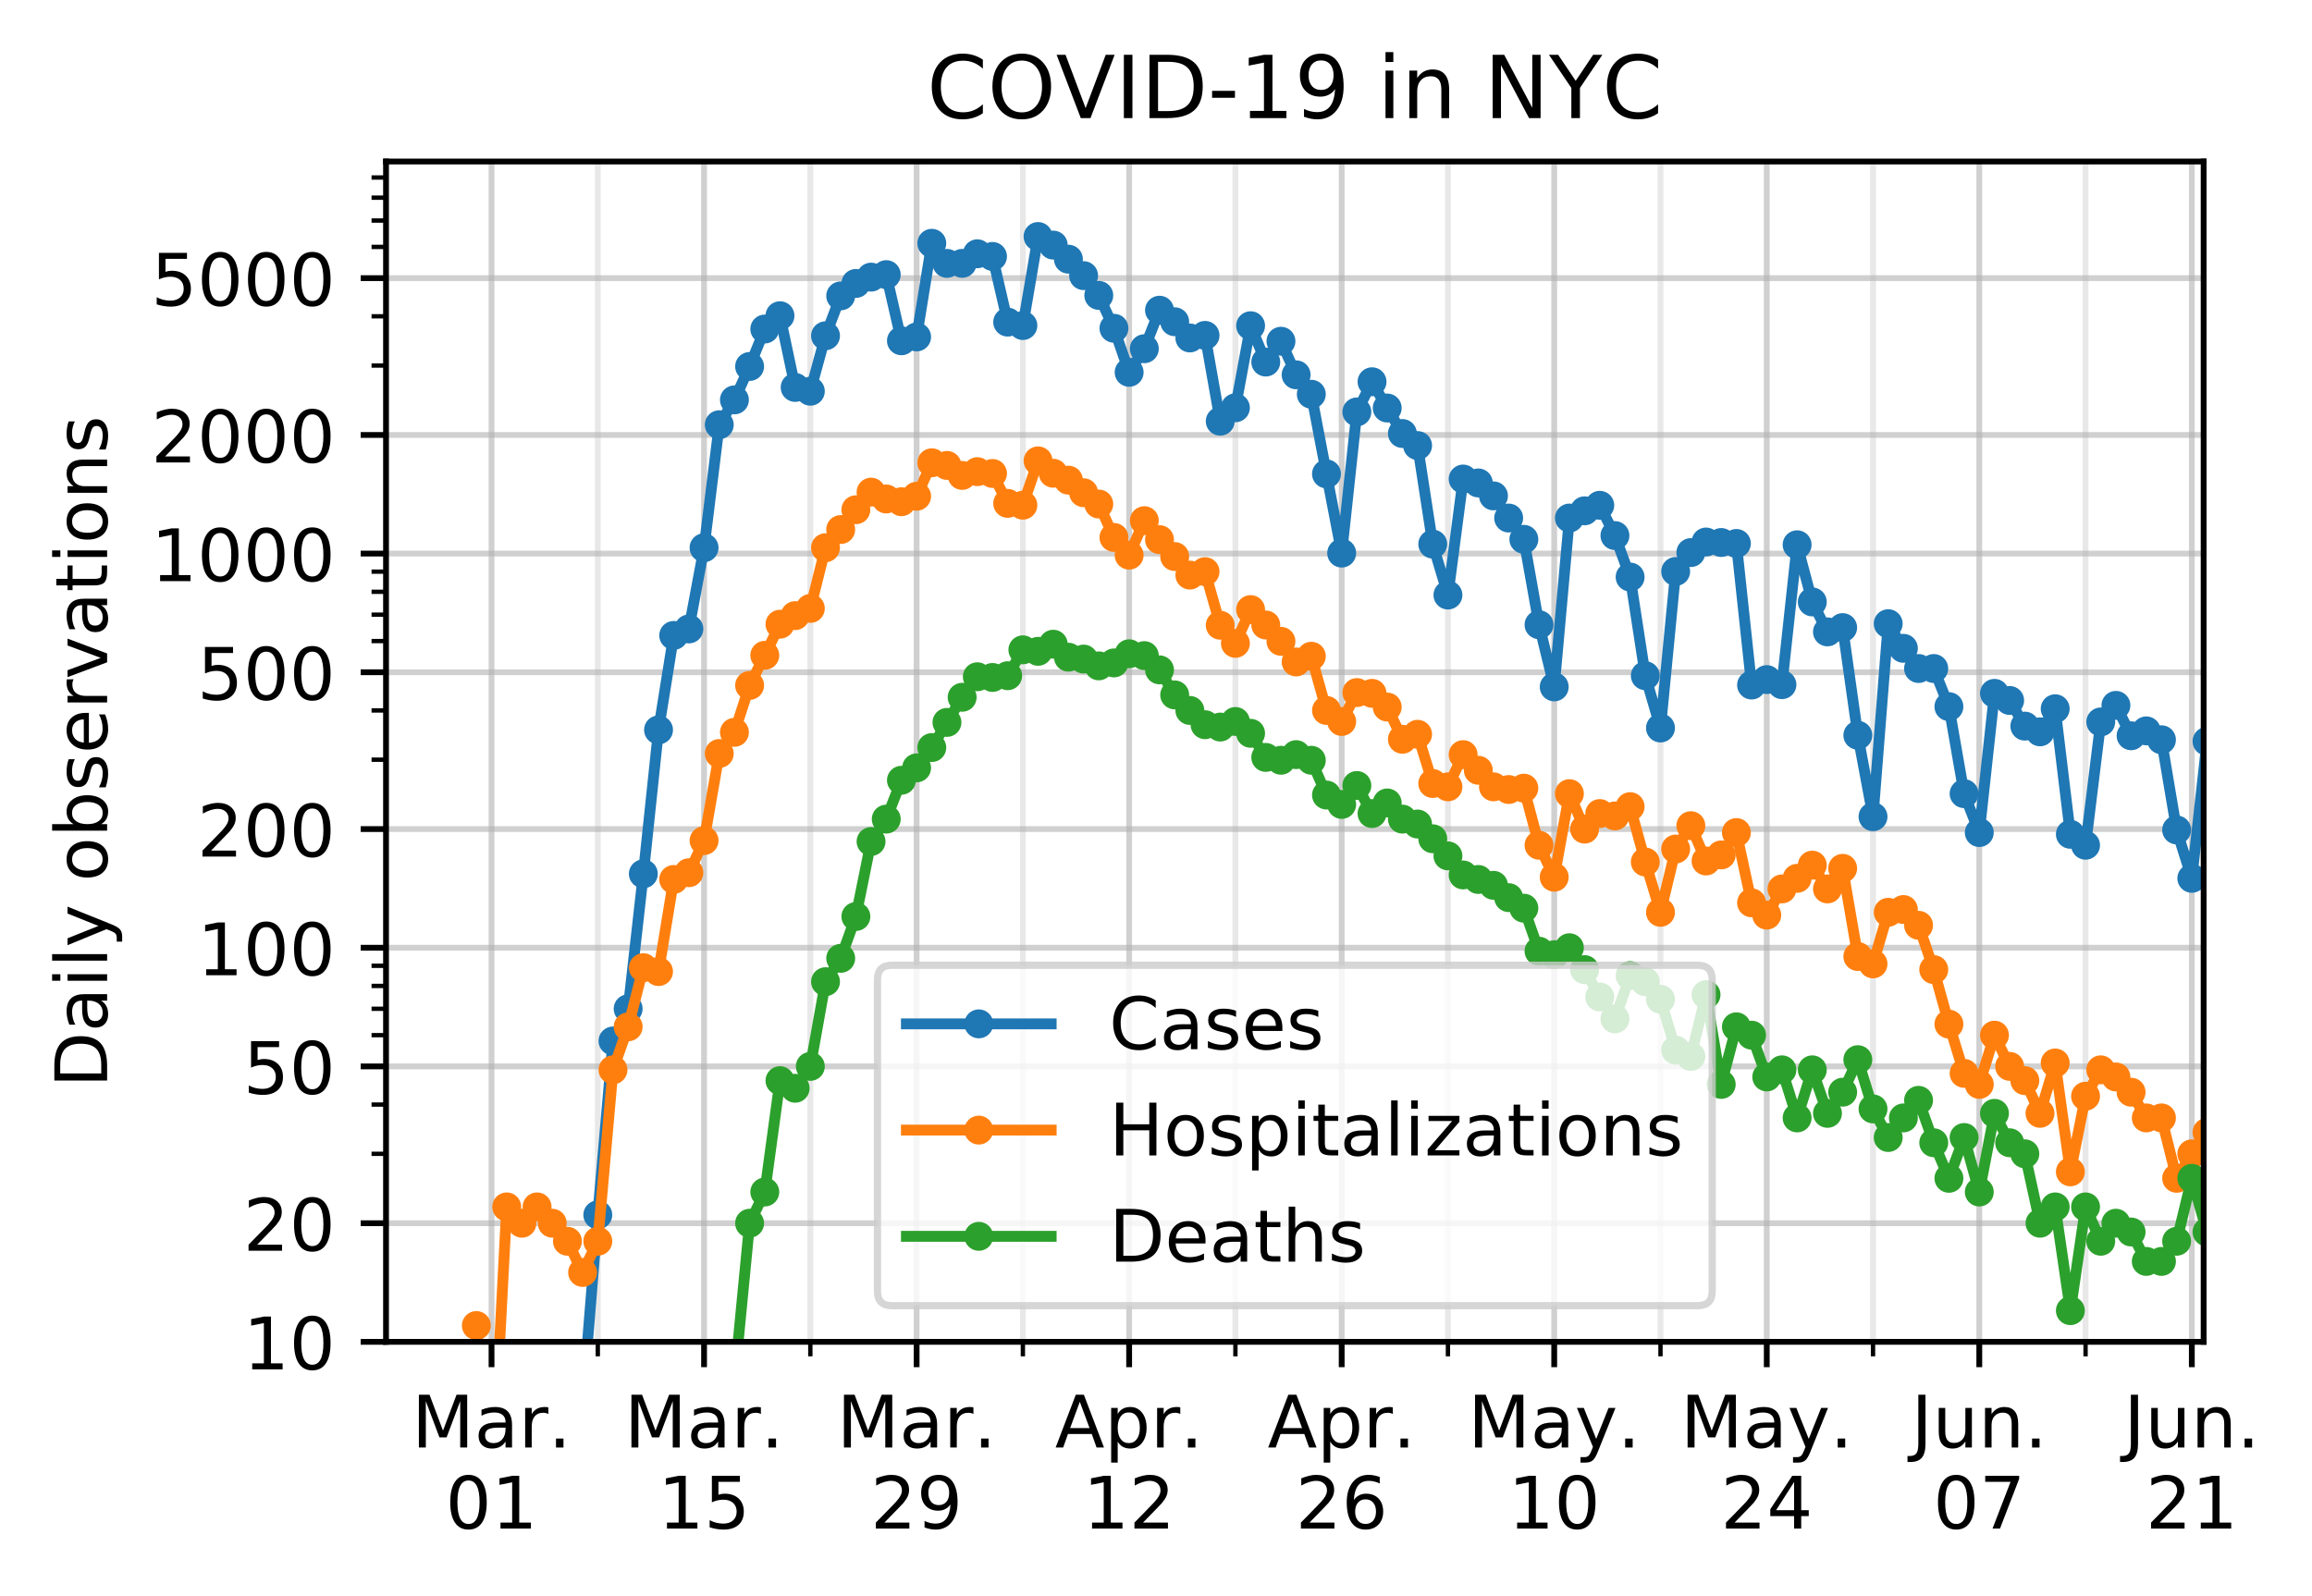<?xml version="1.0" encoding="utf-8" standalone="no"?>
<!DOCTYPE svg PUBLIC "-//W3C//DTD SVG 1.1//EN"
  "http://www.w3.org/Graphics/SVG/1.1/DTD/svg11.dtd">
<!-- Created with matplotlib (https://matplotlib.org/) -->
<svg height="220.474pt" version="1.1" viewBox="0 0 319.397 220.474" width="319.397pt" xmlns="http://www.w3.org/2000/svg" xmlns:xlink="http://www.w3.org/1999/xlink">
 <defs>
  <style type="text/css">
*{stroke-linecap:butt;stroke-linejoin:round;}
  </style>
 </defs>
 <g id="figure_1">
  <g id="patch_1">
   <path d="M 0 220.474 
L 319.397 220.474 
L 319.397 0 
L 0 0 
z
" style="fill:#ffffff;"/>
  </g>
  <g id="axes_1">
   <g id="patch_2">
    <path d="M 53.328 185.398 
L 304.428 185.398 
L 304.428 22.318 
L 53.328 22.318 
z
" style="fill:#ffffff;"/>
   </g>
   <g id="matplotlib.axis_1">
    <g id="xtick_1">
     <g id="line2d_1">
      <path clip-path="url(#p6625bee49e)" d="M 67.904 185.398 
L 67.904 22.318 
" style="fill:none;stroke:#b0b0b0;stroke-linecap:square;stroke-opacity:0.6;stroke-width:0.8;"/>
     </g>
     <g id="line2d_2">
      <defs>
       <path d="M 0 0 
L 0 3.5 
" id="m8d878ec7b0" style="stroke:#000000;stroke-width:0.8;"/>
      </defs>
      <g>
       <use style="stroke:#000000;stroke-width:0.8;" x="67.904" xlink:href="#m8d878ec7b0" y="185.398"/>
      </g>
     </g>
     <g id="text_1">
      <!-- Mar. -->
      <defs>
       <path d="M 9.812 72.906 
L 24.516 72.906 
L 43.109 23.297 
L 61.812 72.906 
L 76.516 72.906 
L 76.516 0 
L 66.891 0 
L 66.891 64.016 
L 48.094 14.016 
L 38.188 14.016 
L 19.391 64.016 
L 19.391 0 
L 9.812 0 
z
" id="DejaVuSans-77"/>
       <path d="M 34.281 27.484 
Q 23.391 27.484 19.188 25 
Q 14.984 22.516 14.984 16.5 
Q 14.984 11.719 18.141 8.906 
Q 21.297 6.109 26.703 6.109 
Q 34.188 6.109 38.703 11.406 
Q 43.219 16.703 43.219 25.484 
L 43.219 27.484 
z
M 52.203 31.203 
L 52.203 0 
L 43.219 0 
L 43.219 8.297 
Q 40.141 3.328 35.547 0.953 
Q 30.953 -1.422 24.312 -1.422 
Q 15.922 -1.422 10.953 3.297 
Q 6 8.016 6 15.922 
Q 6 25.141 12.172 29.828 
Q 18.359 34.516 30.609 34.516 
L 43.219 34.516 
L 43.219 35.406 
Q 43.219 41.609 39.141 45 
Q 35.062 48.391 27.688 48.391 
Q 23 48.391 18.547 47.266 
Q 14.109 46.141 10.016 43.891 
L 10.016 52.203 
Q 14.938 54.109 19.578 55.047 
Q 24.219 56 28.609 56 
Q 40.484 56 46.344 49.844 
Q 52.203 43.703 52.203 31.203 
z
" id="DejaVuSans-97"/>
       <path d="M 41.109 46.297 
Q 39.594 47.172 37.812 47.578 
Q 36.031 48 33.891 48 
Q 26.266 48 22.188 43.047 
Q 18.109 38.094 18.109 28.812 
L 18.109 0 
L 9.078 0 
L 9.078 54.688 
L 18.109 54.688 
L 18.109 46.188 
Q 20.953 51.172 25.484 53.578 
Q 30.031 56 36.531 56 
Q 37.453 56 38.578 55.875 
Q 39.703 55.766 41.062 55.516 
z
" id="DejaVuSans-114"/>
       <path d="M 10.688 12.406 
L 21 12.406 
L 21 0 
L 10.688 0 
z
" id="DejaVuSans-46"/>
      </defs>
      <g transform="translate(56.888 199.997)scale(0.1 -0.1)">
       <use xlink:href="#DejaVuSans-77"/>
       <use x="86.279" xlink:href="#DejaVuSans-97"/>
       <use x="147.559" xlink:href="#DejaVuSans-114"/>
       <use x="188.531" xlink:href="#DejaVuSans-46"/>
      </g>
      <!-- 01 -->
      <defs>
       <path d="M 31.781 66.406 
Q 24.172 66.406 20.328 58.906 
Q 16.5 51.422 16.5 36.375 
Q 16.5 21.391 20.328 13.891 
Q 24.172 6.391 31.781 6.391 
Q 39.453 6.391 43.281 13.891 
Q 47.125 21.391 47.125 36.375 
Q 47.125 51.422 43.281 58.906 
Q 39.453 66.406 31.781 66.406 
z
M 31.781 74.219 
Q 44.047 74.219 50.516 64.516 
Q 56.984 54.828 56.984 36.375 
Q 56.984 17.969 50.516 8.266 
Q 44.047 -1.422 31.781 -1.422 
Q 19.531 -1.422 13.062 8.266 
Q 6.594 17.969 6.594 36.375 
Q 6.594 54.828 13.062 64.516 
Q 19.531 74.219 31.781 74.219 
z
" id="DejaVuSans-48"/>
       <path d="M 12.406 8.297 
L 28.516 8.297 
L 28.516 63.922 
L 10.984 60.406 
L 10.984 69.391 
L 28.422 72.906 
L 38.281 72.906 
L 38.281 8.297 
L 54.391 8.297 
L 54.391 0 
L 12.406 0 
z
" id="DejaVuSans-49"/>
      </defs>
      <g transform="translate(61.541 211.194)scale(0.1 -0.1)">
       <use xlink:href="#DejaVuSans-48"/>
       <use x="63.623" xlink:href="#DejaVuSans-49"/>
      </g>
     </g>
    </g>
    <g id="xtick_2">
     <g id="line2d_3">
      <path clip-path="url(#p6625bee49e)" d="M 97.265 185.398 
L 97.265 22.318 
" style="fill:none;stroke:#b0b0b0;stroke-linecap:square;stroke-opacity:0.6;stroke-width:0.8;"/>
     </g>
     <g id="line2d_4">
      <g>
       <use style="stroke:#000000;stroke-width:0.8;" x="97.265" xlink:href="#m8d878ec7b0" y="185.398"/>
      </g>
     </g>
     <g id="text_2">
      <!-- Mar. -->
      <g transform="translate(86.25 199.997)scale(0.1 -0.1)">
       <use xlink:href="#DejaVuSans-77"/>
       <use x="86.279" xlink:href="#DejaVuSans-97"/>
       <use x="147.559" xlink:href="#DejaVuSans-114"/>
       <use x="188.531" xlink:href="#DejaVuSans-46"/>
      </g>
      <!-- 15 -->
      <defs>
       <path d="M 10.797 72.906 
L 49.516 72.906 
L 49.516 64.594 
L 19.828 64.594 
L 19.828 46.734 
Q 21.969 47.469 24.109 47.828 
Q 26.266 48.188 28.422 48.188 
Q 40.625 48.188 47.75 41.5 
Q 54.891 34.812 54.891 23.391 
Q 54.891 11.625 47.562 5.094 
Q 40.234 -1.422 26.906 -1.422 
Q 22.312 -1.422 17.547 -0.641 
Q 12.797 0.141 7.719 1.703 
L 7.719 11.625 
Q 12.109 9.234 16.797 8.062 
Q 21.484 6.891 26.703 6.891 
Q 35.156 6.891 40.078 11.328 
Q 45.016 15.766 45.016 23.391 
Q 45.016 31 40.078 35.438 
Q 35.156 39.891 26.703 39.891 
Q 22.75 39.891 18.812 39.016 
Q 14.891 38.141 10.797 36.281 
z
" id="DejaVuSans-53"/>
      </defs>
      <g transform="translate(90.903 211.194)scale(0.1 -0.1)">
       <use xlink:href="#DejaVuSans-49"/>
       <use x="63.623" xlink:href="#DejaVuSans-53"/>
      </g>
     </g>
    </g>
    <g id="xtick_3">
     <g id="line2d_5">
      <path clip-path="url(#p6625bee49e)" d="M 126.627 185.398 
L 126.627 22.318 
" style="fill:none;stroke:#b0b0b0;stroke-linecap:square;stroke-opacity:0.6;stroke-width:0.8;"/>
     </g>
     <g id="line2d_6">
      <g>
       <use style="stroke:#000000;stroke-width:0.8;" x="126.627" xlink:href="#m8d878ec7b0" y="185.398"/>
      </g>
     </g>
     <g id="text_3">
      <!-- Mar. -->
      <g transform="translate(115.611 199.997)scale(0.1 -0.1)">
       <use xlink:href="#DejaVuSans-77"/>
       <use x="86.279" xlink:href="#DejaVuSans-97"/>
       <use x="147.559" xlink:href="#DejaVuSans-114"/>
       <use x="188.531" xlink:href="#DejaVuSans-46"/>
      </g>
      <!-- 29 -->
      <defs>
       <path d="M 19.188 8.297 
L 53.609 8.297 
L 53.609 0 
L 7.328 0 
L 7.328 8.297 
Q 12.938 14.109 22.625 23.891 
Q 32.328 33.688 34.812 36.531 
Q 39.547 41.844 41.422 45.531 
Q 43.312 49.219 43.312 52.781 
Q 43.312 58.594 39.234 62.25 
Q 35.156 65.922 28.609 65.922 
Q 23.969 65.922 18.812 64.312 
Q 13.672 62.703 7.812 59.422 
L 7.812 69.391 
Q 13.766 71.781 18.938 73 
Q 24.125 74.219 28.422 74.219 
Q 39.75 74.219 46.484 68.547 
Q 53.219 62.891 53.219 53.422 
Q 53.219 48.922 51.531 44.891 
Q 49.859 40.875 45.406 35.406 
Q 44.188 33.984 37.641 27.219 
Q 31.109 20.453 19.188 8.297 
z
" id="DejaVuSans-50"/>
       <path d="M 10.984 1.516 
L 10.984 10.5 
Q 14.703 8.734 18.5 7.812 
Q 22.312 6.891 25.984 6.891 
Q 35.75 6.891 40.891 13.453 
Q 46.047 20.016 46.781 33.406 
Q 43.953 29.203 39.594 26.953 
Q 35.25 24.703 29.984 24.703 
Q 19.047 24.703 12.672 31.312 
Q 6.297 37.938 6.297 49.422 
Q 6.297 60.641 12.938 67.422 
Q 19.578 74.219 30.609 74.219 
Q 43.266 74.219 49.922 64.516 
Q 56.594 54.828 56.594 36.375 
Q 56.594 19.141 48.406 8.859 
Q 40.234 -1.422 26.422 -1.422 
Q 22.703 -1.422 18.891 -0.688 
Q 15.094 0.047 10.984 1.516 
z
M 30.609 32.422 
Q 37.25 32.422 41.125 36.953 
Q 45.016 41.5 45.016 49.422 
Q 45.016 57.281 41.125 61.844 
Q 37.25 66.406 30.609 66.406 
Q 23.969 66.406 20.094 61.844 
Q 16.219 57.281 16.219 49.422 
Q 16.219 41.5 20.094 36.953 
Q 23.969 32.422 30.609 32.422 
z
" id="DejaVuSans-57"/>
      </defs>
      <g transform="translate(120.264 211.194)scale(0.1 -0.1)">
       <use xlink:href="#DejaVuSans-50"/>
       <use x="63.623" xlink:href="#DejaVuSans-57"/>
      </g>
     </g>
    </g>
    <g id="xtick_4">
     <g id="line2d_7">
      <path clip-path="url(#p6625bee49e)" d="M 155.988 185.398 
L 155.988 22.318 
" style="fill:none;stroke:#b0b0b0;stroke-linecap:square;stroke-opacity:0.6;stroke-width:0.8;"/>
     </g>
     <g id="line2d_8">
      <g>
       <use style="stroke:#000000;stroke-width:0.8;" x="155.988" xlink:href="#m8d878ec7b0" y="185.398"/>
      </g>
     </g>
     <g id="text_4">
      <!-- Apr. -->
      <defs>
       <path d="M 34.188 63.188 
L 20.797 26.906 
L 47.609 26.906 
z
M 28.609 72.906 
L 39.797 72.906 
L 67.578 0 
L 57.328 0 
L 50.688 18.703 
L 17.828 18.703 
L 11.188 0 
L 0.781 0 
z
" id="DejaVuSans-65"/>
       <path d="M 18.109 8.203 
L 18.109 -20.797 
L 9.078 -20.797 
L 9.078 54.688 
L 18.109 54.688 
L 18.109 46.391 
Q 20.953 51.266 25.266 53.625 
Q 29.594 56 35.594 56 
Q 45.562 56 51.781 48.094 
Q 58.016 40.188 58.016 27.297 
Q 58.016 14.406 51.781 6.484 
Q 45.562 -1.422 35.594 -1.422 
Q 29.594 -1.422 25.266 0.953 
Q 20.953 3.328 18.109 8.203 
z
M 48.688 27.297 
Q 48.688 37.203 44.609 42.844 
Q 40.531 48.484 33.406 48.484 
Q 26.266 48.484 22.188 42.844 
Q 18.109 37.203 18.109 27.297 
Q 18.109 17.391 22.188 11.75 
Q 26.266 6.109 33.406 6.109 
Q 40.531 6.109 44.609 11.75 
Q 48.688 17.391 48.688 27.297 
z
" id="DejaVuSans-112"/>
      </defs>
      <g transform="translate(145.756 199.997)scale(0.1 -0.1)">
       <use xlink:href="#DejaVuSans-65"/>
       <use x="68.408" xlink:href="#DejaVuSans-112"/>
       <use x="131.885" xlink:href="#DejaVuSans-114"/>
       <use x="172.857" xlink:href="#DejaVuSans-46"/>
      </g>
      <!-- 12 -->
      <g transform="translate(149.626 211.194)scale(0.1 -0.1)">
       <use xlink:href="#DejaVuSans-49"/>
       <use x="63.623" xlink:href="#DejaVuSans-50"/>
      </g>
     </g>
    </g>
    <g id="xtick_5">
     <g id="line2d_9">
      <path clip-path="url(#p6625bee49e)" d="M 185.35 185.398 
L 185.35 22.318 
" style="fill:none;stroke:#b0b0b0;stroke-linecap:square;stroke-opacity:0.6;stroke-width:0.8;"/>
     </g>
     <g id="line2d_10">
      <g>
       <use style="stroke:#000000;stroke-width:0.8;" x="185.35" xlink:href="#m8d878ec7b0" y="185.398"/>
      </g>
     </g>
     <g id="text_5">
      <!-- Apr. -->
      <g transform="translate(175.118 199.997)scale(0.1 -0.1)">
       <use xlink:href="#DejaVuSans-65"/>
       <use x="68.408" xlink:href="#DejaVuSans-112"/>
       <use x="131.885" xlink:href="#DejaVuSans-114"/>
       <use x="172.857" xlink:href="#DejaVuSans-46"/>
      </g>
      <!-- 26 -->
      <defs>
       <path d="M 33.016 40.375 
Q 26.375 40.375 22.484 35.828 
Q 18.609 31.297 18.609 23.391 
Q 18.609 15.531 22.484 10.953 
Q 26.375 6.391 33.016 6.391 
Q 39.656 6.391 43.531 10.953 
Q 47.406 15.531 47.406 23.391 
Q 47.406 31.297 43.531 35.828 
Q 39.656 40.375 33.016 40.375 
z
M 52.594 71.297 
L 52.594 62.312 
Q 48.875 64.062 45.094 64.984 
Q 41.312 65.922 37.594 65.922 
Q 27.828 65.922 22.672 59.328 
Q 17.531 52.734 16.797 39.406 
Q 19.672 43.656 24.016 45.922 
Q 28.375 48.188 33.594 48.188 
Q 44.578 48.188 50.953 41.516 
Q 57.328 34.859 57.328 23.391 
Q 57.328 12.156 50.688 5.359 
Q 44.047 -1.422 33.016 -1.422 
Q 20.359 -1.422 13.672 8.266 
Q 6.984 17.969 6.984 36.375 
Q 6.984 53.656 15.188 63.938 
Q 23.391 74.219 37.203 74.219 
Q 40.922 74.219 44.703 73.484 
Q 48.484 72.75 52.594 71.297 
z
" id="DejaVuSans-54"/>
      </defs>
      <g transform="translate(178.987 211.194)scale(0.1 -0.1)">
       <use xlink:href="#DejaVuSans-50"/>
       <use x="63.623" xlink:href="#DejaVuSans-54"/>
      </g>
     </g>
    </g>
    <g id="xtick_6">
     <g id="line2d_11">
      <path clip-path="url(#p6625bee49e)" d="M 214.711 185.398 
L 214.711 22.318 
" style="fill:none;stroke:#b0b0b0;stroke-linecap:square;stroke-opacity:0.6;stroke-width:0.8;"/>
     </g>
     <g id="line2d_12">
      <g>
       <use style="stroke:#000000;stroke-width:0.8;" x="214.711" xlink:href="#m8d878ec7b0" y="185.398"/>
      </g>
     </g>
     <g id="text_6">
      <!-- May. -->
      <defs>
       <path d="M 32.172 -5.078 
Q 28.375 -14.844 24.75 -17.812 
Q 21.141 -20.797 15.094 -20.797 
L 7.906 -20.797 
L 7.906 -13.281 
L 13.188 -13.281 
Q 16.891 -13.281 18.938 -11.516 
Q 21 -9.766 23.484 -3.219 
L 25.094 0.875 
L 2.984 54.688 
L 12.5 54.688 
L 29.594 11.922 
L 46.688 54.688 
L 56.203 54.688 
z
" id="DejaVuSans-121"/>
      </defs>
      <g transform="translate(202.795 199.997)scale(0.1 -0.1)">
       <use xlink:href="#DejaVuSans-77"/>
       <use x="86.279" xlink:href="#DejaVuSans-97"/>
       <use x="147.559" xlink:href="#DejaVuSans-121"/>
       <use x="206.52" xlink:href="#DejaVuSans-46"/>
      </g>
      <!-- 10 -->
      <g transform="translate(208.349 211.194)scale(0.1 -0.1)">
       <use xlink:href="#DejaVuSans-49"/>
       <use x="63.623" xlink:href="#DejaVuSans-48"/>
      </g>
     </g>
    </g>
    <g id="xtick_7">
     <g id="line2d_13">
      <path clip-path="url(#p6625bee49e)" d="M 244.073 185.398 
L 244.073 22.318 
" style="fill:none;stroke:#b0b0b0;stroke-linecap:square;stroke-opacity:0.6;stroke-width:0.8;"/>
     </g>
     <g id="line2d_14">
      <g>
       <use style="stroke:#000000;stroke-width:0.8;" x="244.073" xlink:href="#m8d878ec7b0" y="185.398"/>
      </g>
     </g>
     <g id="text_7">
      <!-- May. -->
      <g transform="translate(232.157 199.997)scale(0.1 -0.1)">
       <use xlink:href="#DejaVuSans-77"/>
       <use x="86.279" xlink:href="#DejaVuSans-97"/>
       <use x="147.559" xlink:href="#DejaVuSans-121"/>
       <use x="206.52" xlink:href="#DejaVuSans-46"/>
      </g>
      <!-- 24 -->
      <defs>
       <path d="M 37.797 64.312 
L 12.891 25.391 
L 37.797 25.391 
z
M 35.203 72.906 
L 47.609 72.906 
L 47.609 25.391 
L 58.016 25.391 
L 58.016 17.188 
L 47.609 17.188 
L 47.609 0 
L 37.797 0 
L 37.797 17.188 
L 4.891 17.188 
L 4.891 26.703 
z
" id="DejaVuSans-52"/>
      </defs>
      <g transform="translate(237.71 211.194)scale(0.1 -0.1)">
       <use xlink:href="#DejaVuSans-50"/>
       <use x="63.623" xlink:href="#DejaVuSans-52"/>
      </g>
     </g>
    </g>
    <g id="xtick_8">
     <g id="line2d_15">
      <path clip-path="url(#p6625bee49e)" d="M 273.434 185.398 
L 273.434 22.318 
" style="fill:none;stroke:#b0b0b0;stroke-linecap:square;stroke-opacity:0.6;stroke-width:0.8;"/>
     </g>
     <g id="line2d_16">
      <g>
       <use style="stroke:#000000;stroke-width:0.8;" x="273.434" xlink:href="#m8d878ec7b0" y="185.398"/>
      </g>
     </g>
     <g id="text_8">
      <!-- Jun. -->
      <defs>
       <path d="M 9.812 72.906 
L 19.672 72.906 
L 19.672 5.078 
Q 19.672 -8.109 14.672 -14.062 
Q 9.672 -20.016 -1.422 -20.016 
L -5.172 -20.016 
L -5.172 -11.719 
L -2.094 -11.719 
Q 4.438 -11.719 7.125 -8.047 
Q 9.812 -4.391 9.812 5.078 
z
" id="DejaVuSans-74"/>
       <path d="M 8.5 21.578 
L 8.5 54.688 
L 17.484 54.688 
L 17.484 21.922 
Q 17.484 14.156 20.5 10.266 
Q 23.531 6.391 29.594 6.391 
Q 36.859 6.391 41.078 11.031 
Q 45.312 15.672 45.312 23.688 
L 45.312 54.688 
L 54.297 54.688 
L 54.297 0 
L 45.312 0 
L 45.312 8.406 
Q 42.047 3.422 37.719 1 
Q 33.406 -1.422 27.688 -1.422 
Q 18.266 -1.422 13.375 4.438 
Q 8.5 10.297 8.5 21.578 
z
M 31.109 56 
z
" id="DejaVuSans-117"/>
       <path d="M 54.891 33.016 
L 54.891 0 
L 45.906 0 
L 45.906 32.719 
Q 45.906 40.484 42.875 44.328 
Q 39.844 48.188 33.797 48.188 
Q 26.516 48.188 22.312 43.547 
Q 18.109 38.922 18.109 30.906 
L 18.109 0 
L 9.078 0 
L 9.078 54.688 
L 18.109 54.688 
L 18.109 46.188 
Q 21.344 51.125 25.703 53.562 
Q 30.078 56 35.797 56 
Q 45.219 56 50.047 50.172 
Q 54.891 44.344 54.891 33.016 
z
" id="DejaVuSans-110"/>
      </defs>
      <g transform="translate(264.032 199.997)scale(0.1 -0.1)">
       <use xlink:href="#DejaVuSans-74"/>
       <use x="29.492" xlink:href="#DejaVuSans-117"/>
       <use x="92.871" xlink:href="#DejaVuSans-110"/>
       <use x="156.25" xlink:href="#DejaVuSans-46"/>
      </g>
      <!-- 07 -->
      <defs>
       <path d="M 8.203 72.906 
L 55.078 72.906 
L 55.078 68.703 
L 28.609 0 
L 18.312 0 
L 43.219 64.594 
L 8.203 64.594 
z
" id="DejaVuSans-55"/>
      </defs>
      <g transform="translate(267.071 211.194)scale(0.1 -0.1)">
       <use xlink:href="#DejaVuSans-48"/>
       <use x="63.623" xlink:href="#DejaVuSans-55"/>
      </g>
     </g>
    </g>
    <g id="xtick_9">
     <g id="line2d_17">
      <path clip-path="url(#p6625bee49e)" d="M 302.795 185.398 
L 302.795 22.318 
" style="fill:none;stroke:#b0b0b0;stroke-linecap:square;stroke-opacity:0.6;stroke-width:0.8;"/>
     </g>
     <g id="line2d_18">
      <g>
       <use style="stroke:#000000;stroke-width:0.8;" x="302.795" xlink:href="#m8d878ec7b0" y="185.398"/>
      </g>
     </g>
     <g id="text_9">
      <!-- Jun. -->
      <g transform="translate(293.394 199.997)scale(0.1 -0.1)">
       <use xlink:href="#DejaVuSans-74"/>
       <use x="29.492" xlink:href="#DejaVuSans-117"/>
       <use x="92.871" xlink:href="#DejaVuSans-110"/>
       <use x="156.25" xlink:href="#DejaVuSans-46"/>
      </g>
      <!-- 21 -->
      <g transform="translate(296.433 211.194)scale(0.1 -0.1)">
       <use xlink:href="#DejaVuSans-50"/>
       <use x="63.623" xlink:href="#DejaVuSans-49"/>
      </g>
     </g>
    </g>
    <g id="xtick_10">
     <g id="line2d_19">
      <path clip-path="url(#p6625bee49e)" d="M 82.585 185.398 
L 82.585 22.318 
" style="fill:none;stroke:#b0b0b0;stroke-linecap:square;stroke-opacity:0.3;stroke-width:0.8;"/>
     </g>
     <g id="line2d_20">
      <defs>
       <path d="M 0 0 
L 0 2 
" id="m690c5fc593" style="stroke:#000000;stroke-width:0.6;"/>
      </defs>
      <g>
       <use style="stroke:#000000;stroke-width:0.6;" x="82.585" xlink:href="#m690c5fc593" y="185.398"/>
      </g>
     </g>
    </g>
    <g id="xtick_11">
     <g id="line2d_21">
      <path clip-path="url(#p6625bee49e)" d="M 111.946 185.398 
L 111.946 22.318 
" style="fill:none;stroke:#b0b0b0;stroke-linecap:square;stroke-opacity:0.3;stroke-width:0.8;"/>
     </g>
     <g id="line2d_22">
      <g>
       <use style="stroke:#000000;stroke-width:0.6;" x="111.946" xlink:href="#m690c5fc593" y="185.398"/>
      </g>
     </g>
    </g>
    <g id="xtick_12">
     <g id="line2d_23">
      <path clip-path="url(#p6625bee49e)" d="M 141.308 185.398 
L 141.308 22.318 
" style="fill:none;stroke:#b0b0b0;stroke-linecap:square;stroke-opacity:0.3;stroke-width:0.8;"/>
     </g>
     <g id="line2d_24">
      <g>
       <use style="stroke:#000000;stroke-width:0.6;" x="141.308" xlink:href="#m690c5fc593" y="185.398"/>
      </g>
     </g>
    </g>
    <g id="xtick_13">
     <g id="line2d_25">
      <path clip-path="url(#p6625bee49e)" d="M 170.669 185.398 
L 170.669 22.318 
" style="fill:none;stroke:#b0b0b0;stroke-linecap:square;stroke-opacity:0.3;stroke-width:0.8;"/>
     </g>
     <g id="line2d_26">
      <g>
       <use style="stroke:#000000;stroke-width:0.6;" x="170.669" xlink:href="#m690c5fc593" y="185.398"/>
      </g>
     </g>
    </g>
    <g id="xtick_14">
     <g id="line2d_27">
      <path clip-path="url(#p6625bee49e)" d="M 200.03 185.398 
L 200.03 22.318 
" style="fill:none;stroke:#b0b0b0;stroke-linecap:square;stroke-opacity:0.3;stroke-width:0.8;"/>
     </g>
     <g id="line2d_28">
      <g>
       <use style="stroke:#000000;stroke-width:0.6;" x="200.03" xlink:href="#m690c5fc593" y="185.398"/>
      </g>
     </g>
    </g>
    <g id="xtick_15">
     <g id="line2d_29">
      <path clip-path="url(#p6625bee49e)" d="M 229.392 185.398 
L 229.392 22.318 
" style="fill:none;stroke:#b0b0b0;stroke-linecap:square;stroke-opacity:0.3;stroke-width:0.8;"/>
     </g>
     <g id="line2d_30">
      <g>
       <use style="stroke:#000000;stroke-width:0.6;" x="229.392" xlink:href="#m690c5fc593" y="185.398"/>
      </g>
     </g>
    </g>
    <g id="xtick_16">
     <g id="line2d_31">
      <path clip-path="url(#p6625bee49e)" d="M 258.753 185.398 
L 258.753 22.318 
" style="fill:none;stroke:#b0b0b0;stroke-linecap:square;stroke-opacity:0.3;stroke-width:0.8;"/>
     </g>
     <g id="line2d_32">
      <g>
       <use style="stroke:#000000;stroke-width:0.6;" x="258.753" xlink:href="#m690c5fc593" y="185.398"/>
      </g>
     </g>
    </g>
    <g id="xtick_17">
     <g id="line2d_33">
      <path clip-path="url(#p6625bee49e)" d="M 288.115 185.398 
L 288.115 22.318 
" style="fill:none;stroke:#b0b0b0;stroke-linecap:square;stroke-opacity:0.3;stroke-width:0.8;"/>
     </g>
     <g id="line2d_34">
      <g>
       <use style="stroke:#000000;stroke-width:0.6;" x="288.115" xlink:href="#m690c5fc593" y="185.398"/>
      </g>
     </g>
    </g>
   </g>
   <g id="matplotlib.axis_2">
    <g id="ytick_1">
     <g id="line2d_35">
      <path clip-path="url(#p6625bee49e)" d="M 53.328 185.398 
L 304.428 185.398 
" style="fill:none;stroke:#b0b0b0;stroke-linecap:square;stroke-opacity:0.6;stroke-width:0.8;"/>
     </g>
     <g id="line2d_36">
      <defs>
       <path d="M 0 0 
L -3.5 0 
" id="m8ec7904e74" style="stroke:#000000;stroke-width:0.8;"/>
      </defs>
      <g>
       <use style="stroke:#000000;stroke-width:0.8;" x="53.328" xlink:href="#m8ec7904e74" y="185.398"/>
      </g>
     </g>
     <g id="text_10">
      <!-- 10 -->
      <g transform="translate(33.603 189.197)scale(0.1 -0.1)">
       <use xlink:href="#DejaVuSans-49"/>
       <use x="63.623" xlink:href="#DejaVuSans-48"/>
      </g>
     </g>
    </g>
    <g id="ytick_2">
     <g id="line2d_37">
      <path clip-path="url(#p6625bee49e)" d="M 53.328 169.006 
L 304.428 169.006 
" style="fill:none;stroke:#b0b0b0;stroke-linecap:square;stroke-opacity:0.6;stroke-width:0.8;"/>
     </g>
     <g id="line2d_38">
      <g>
       <use style="stroke:#000000;stroke-width:0.8;" x="53.328" xlink:href="#m8ec7904e74" y="169.006"/>
      </g>
     </g>
     <g id="text_11">
      <!-- 20 -->
      <g transform="translate(33.603 172.805)scale(0.1 -0.1)">
       <use xlink:href="#DejaVuSans-50"/>
       <use x="63.623" xlink:href="#DejaVuSans-48"/>
      </g>
     </g>
    </g>
    <g id="ytick_3">
     <g id="line2d_39">
      <path clip-path="url(#p6625bee49e)" d="M 53.328 147.336 
L 304.428 147.336 
" style="fill:none;stroke:#b0b0b0;stroke-linecap:square;stroke-opacity:0.6;stroke-width:0.8;"/>
     </g>
     <g id="line2d_40">
      <g>
       <use style="stroke:#000000;stroke-width:0.8;" x="53.328" xlink:href="#m8ec7904e74" y="147.336"/>
      </g>
     </g>
     <g id="text_12">
      <!-- 50 -->
      <g transform="translate(33.603 151.135)scale(0.1 -0.1)">
       <use xlink:href="#DejaVuSans-53"/>
       <use x="63.623" xlink:href="#DejaVuSans-48"/>
      </g>
     </g>
    </g>
    <g id="ytick_4">
     <g id="line2d_41">
      <path clip-path="url(#p6625bee49e)" d="M 53.328 130.943 
L 304.428 130.943 
" style="fill:none;stroke:#b0b0b0;stroke-linecap:square;stroke-opacity:0.6;stroke-width:0.8;"/>
     </g>
     <g id="line2d_42">
      <g>
       <use style="stroke:#000000;stroke-width:0.8;" x="53.328" xlink:href="#m8ec7904e74" y="130.943"/>
      </g>
     </g>
     <g id="text_13">
      <!-- 100 -->
      <g transform="translate(27.241 134.743)scale(0.1 -0.1)">
       <use xlink:href="#DejaVuSans-49"/>
       <use x="63.623" xlink:href="#DejaVuSans-48"/>
       <use x="127.246" xlink:href="#DejaVuSans-48"/>
      </g>
     </g>
    </g>
    <g id="ytick_5">
     <g id="line2d_43">
      <path clip-path="url(#p6625bee49e)" d="M 53.328 114.551 
L 304.428 114.551 
" style="fill:none;stroke:#b0b0b0;stroke-linecap:square;stroke-opacity:0.6;stroke-width:0.8;"/>
     </g>
     <g id="line2d_44">
      <g>
       <use style="stroke:#000000;stroke-width:0.8;" x="53.328" xlink:href="#m8ec7904e74" y="114.551"/>
      </g>
     </g>
     <g id="text_14">
      <!-- 200 -->
      <g transform="translate(27.241 118.35)scale(0.1 -0.1)">
       <use xlink:href="#DejaVuSans-50"/>
       <use x="63.623" xlink:href="#DejaVuSans-48"/>
       <use x="127.246" xlink:href="#DejaVuSans-48"/>
      </g>
     </g>
    </g>
    <g id="ytick_6">
     <g id="line2d_45">
      <path clip-path="url(#p6625bee49e)" d="M 53.328 92.881 
L 304.428 92.881 
" style="fill:none;stroke:#b0b0b0;stroke-linecap:square;stroke-opacity:0.6;stroke-width:0.8;"/>
     </g>
     <g id="line2d_46">
      <g>
       <use style="stroke:#000000;stroke-width:0.8;" x="53.328" xlink:href="#m8ec7904e74" y="92.881"/>
      </g>
     </g>
     <g id="text_15">
      <!-- 500 -->
      <g transform="translate(27.241 96.68)scale(0.1 -0.1)">
       <use xlink:href="#DejaVuSans-53"/>
       <use x="63.623" xlink:href="#DejaVuSans-48"/>
       <use x="127.246" xlink:href="#DejaVuSans-48"/>
      </g>
     </g>
    </g>
    <g id="ytick_7">
     <g id="line2d_47">
      <path clip-path="url(#p6625bee49e)" d="M 53.328 76.488 
L 304.428 76.488 
" style="fill:none;stroke:#b0b0b0;stroke-linecap:square;stroke-opacity:0.6;stroke-width:0.8;"/>
     </g>
     <g id="line2d_48">
      <g>
       <use style="stroke:#000000;stroke-width:0.8;" x="53.328" xlink:href="#m8ec7904e74" y="76.488"/>
      </g>
     </g>
     <g id="text_16">
      <!-- 1000 -->
      <g transform="translate(20.878 80.288)scale(0.1 -0.1)">
       <use xlink:href="#DejaVuSans-49"/>
       <use x="63.623" xlink:href="#DejaVuSans-48"/>
       <use x="127.246" xlink:href="#DejaVuSans-48"/>
       <use x="190.869" xlink:href="#DejaVuSans-48"/>
      </g>
     </g>
    </g>
    <g id="ytick_8">
     <g id="line2d_49">
      <path clip-path="url(#p6625bee49e)" d="M 53.328 60.096 
L 304.428 60.096 
" style="fill:none;stroke:#b0b0b0;stroke-linecap:square;stroke-opacity:0.6;stroke-width:0.8;"/>
     </g>
     <g id="line2d_50">
      <g>
       <use style="stroke:#000000;stroke-width:0.8;" x="53.328" xlink:href="#m8ec7904e74" y="60.096"/>
      </g>
     </g>
     <g id="text_17">
      <!-- 2000 -->
      <g transform="translate(20.878 63.895)scale(0.1 -0.1)">
       <use xlink:href="#DejaVuSans-50"/>
       <use x="63.623" xlink:href="#DejaVuSans-48"/>
       <use x="127.246" xlink:href="#DejaVuSans-48"/>
       <use x="190.869" xlink:href="#DejaVuSans-48"/>
      </g>
     </g>
    </g>
    <g id="ytick_9">
     <g id="line2d_51">
      <path clip-path="url(#p6625bee49e)" d="M 53.328 38.426 
L 304.428 38.426 
" style="fill:none;stroke:#b0b0b0;stroke-linecap:square;stroke-opacity:0.6;stroke-width:0.8;"/>
     </g>
     <g id="line2d_52">
      <g>
       <use style="stroke:#000000;stroke-width:0.8;" x="53.328" xlink:href="#m8ec7904e74" y="38.426"/>
      </g>
     </g>
     <g id="text_18">
      <!-- 5000 -->
      <g transform="translate(20.878 42.225)scale(0.1 -0.1)">
       <use xlink:href="#DejaVuSans-53"/>
       <use x="63.623" xlink:href="#DejaVuSans-48"/>
       <use x="127.246" xlink:href="#DejaVuSans-48"/>
       <use x="190.869" xlink:href="#DejaVuSans-48"/>
      </g>
     </g>
    </g>
    <g id="ytick_10">
     <g id="line2d_53">
      <defs>
       <path d="M 0 0 
L -2 0 
" id="meac03a381d" style="stroke:#000000;stroke-width:0.6;"/>
      </defs>
      <g>
       <use style="stroke:#000000;stroke-width:0.6;" x="53.328" xlink:href="#meac03a381d" y="159.417"/>
      </g>
     </g>
    </g>
    <g id="ytick_11">
     <g id="line2d_54">
      <g>
       <use style="stroke:#000000;stroke-width:0.6;" x="53.328" xlink:href="#meac03a381d" y="152.613"/>
      </g>
     </g>
    </g>
    <g id="ytick_12">
     <g id="line2d_55">
      <g>
       <use style="stroke:#000000;stroke-width:0.6;" x="53.328" xlink:href="#meac03a381d" y="143.024"/>
      </g>
     </g>
    </g>
    <g id="ytick_13">
     <g id="line2d_56">
      <g>
       <use style="stroke:#000000;stroke-width:0.6;" x="53.328" xlink:href="#meac03a381d" y="139.378"/>
      </g>
     </g>
    </g>
    <g id="ytick_14">
     <g id="line2d_57">
      <g>
       <use style="stroke:#000000;stroke-width:0.6;" x="53.328" xlink:href="#meac03a381d" y="136.221"/>
      </g>
     </g>
    </g>
    <g id="ytick_15">
     <g id="line2d_58">
      <g>
       <use style="stroke:#000000;stroke-width:0.6;" x="53.328" xlink:href="#meac03a381d" y="133.435"/>
      </g>
     </g>
    </g>
    <g id="ytick_16">
     <g id="line2d_59">
      <g>
       <use style="stroke:#000000;stroke-width:0.6;" x="53.328" xlink:href="#meac03a381d" y="104.962"/>
      </g>
     </g>
    </g>
    <g id="ytick_17">
     <g id="line2d_60">
      <g>
       <use style="stroke:#000000;stroke-width:0.6;" x="53.328" xlink:href="#meac03a381d" y="98.158"/>
      </g>
     </g>
    </g>
    <g id="ytick_18">
     <g id="line2d_61">
      <g>
       <use style="stroke:#000000;stroke-width:0.6;" x="53.328" xlink:href="#meac03a381d" y="88.569"/>
      </g>
     </g>
    </g>
    <g id="ytick_19">
     <g id="line2d_62">
      <g>
       <use style="stroke:#000000;stroke-width:0.6;" x="53.328" xlink:href="#meac03a381d" y="84.924"/>
      </g>
     </g>
    </g>
    <g id="ytick_20">
     <g id="line2d_63">
      <g>
       <use style="stroke:#000000;stroke-width:0.6;" x="53.328" xlink:href="#meac03a381d" y="81.766"/>
      </g>
     </g>
    </g>
    <g id="ytick_21">
     <g id="line2d_64">
      <g>
       <use style="stroke:#000000;stroke-width:0.6;" x="53.328" xlink:href="#meac03a381d" y="78.98"/>
      </g>
     </g>
    </g>
    <g id="ytick_22">
     <g id="line2d_65">
      <g>
       <use style="stroke:#000000;stroke-width:0.6;" x="53.328" xlink:href="#meac03a381d" y="50.507"/>
      </g>
     </g>
    </g>
    <g id="ytick_23">
     <g id="line2d_66">
      <g>
       <use style="stroke:#000000;stroke-width:0.6;" x="53.328" xlink:href="#meac03a381d" y="43.703"/>
      </g>
     </g>
    </g>
    <g id="ytick_24">
     <g id="line2d_67">
      <g>
       <use style="stroke:#000000;stroke-width:0.6;" x="53.328" xlink:href="#meac03a381d" y="34.114"/>
      </g>
     </g>
    </g>
    <g id="ytick_25">
     <g id="line2d_68">
      <g>
       <use style="stroke:#000000;stroke-width:0.6;" x="53.328" xlink:href="#meac03a381d" y="30.469"/>
      </g>
     </g>
    </g>
    <g id="ytick_26">
     <g id="line2d_69">
      <g>
       <use style="stroke:#000000;stroke-width:0.6;" x="53.328" xlink:href="#meac03a381d" y="27.311"/>
      </g>
     </g>
    </g>
    <g id="ytick_27">
     <g id="line2d_70">
      <g>
       <use style="stroke:#000000;stroke-width:0.6;" x="53.328" xlink:href="#meac03a381d" y="24.525"/>
      </g>
     </g>
    </g>
    <g id="text_19">
     <!-- Daily observations -->
     <defs>
      <path d="M 19.672 64.797 
L 19.672 8.109 
L 31.594 8.109 
Q 46.688 8.109 53.688 14.938 
Q 60.688 21.781 60.688 36.531 
Q 60.688 51.172 53.688 57.984 
Q 46.688 64.797 31.594 64.797 
z
M 9.812 72.906 
L 30.078 72.906 
Q 51.266 72.906 61.172 64.094 
Q 71.094 55.281 71.094 36.531 
Q 71.094 17.672 61.125 8.828 
Q 51.172 0 30.078 0 
L 9.812 0 
z
" id="DejaVuSans-68"/>
      <path d="M 9.422 54.688 
L 18.406 54.688 
L 18.406 0 
L 9.422 0 
z
M 9.422 75.984 
L 18.406 75.984 
L 18.406 64.594 
L 9.422 64.594 
z
" id="DejaVuSans-105"/>
      <path d="M 9.422 75.984 
L 18.406 75.984 
L 18.406 0 
L 9.422 0 
z
" id="DejaVuSans-108"/>
      <path id="DejaVuSans-32"/>
      <path d="M 30.609 48.391 
Q 23.391 48.391 19.188 42.75 
Q 14.984 37.109 14.984 27.297 
Q 14.984 17.484 19.156 11.844 
Q 23.344 6.203 30.609 6.203 
Q 37.797 6.203 41.984 11.859 
Q 46.188 17.531 46.188 27.297 
Q 46.188 37.016 41.984 42.703 
Q 37.797 48.391 30.609 48.391 
z
M 30.609 56 
Q 42.328 56 49.016 48.375 
Q 55.719 40.766 55.719 27.297 
Q 55.719 13.875 49.016 6.219 
Q 42.328 -1.422 30.609 -1.422 
Q 18.844 -1.422 12.172 6.219 
Q 5.516 13.875 5.516 27.297 
Q 5.516 40.766 12.172 48.375 
Q 18.844 56 30.609 56 
z
" id="DejaVuSans-111"/>
      <path d="M 48.688 27.297 
Q 48.688 37.203 44.609 42.844 
Q 40.531 48.484 33.406 48.484 
Q 26.266 48.484 22.188 42.844 
Q 18.109 37.203 18.109 27.297 
Q 18.109 17.391 22.188 11.75 
Q 26.266 6.109 33.406 6.109 
Q 40.531 6.109 44.609 11.75 
Q 48.688 17.391 48.688 27.297 
z
M 18.109 46.391 
Q 20.953 51.266 25.266 53.625 
Q 29.594 56 35.594 56 
Q 45.562 56 51.781 48.094 
Q 58.016 40.188 58.016 27.297 
Q 58.016 14.406 51.781 6.484 
Q 45.562 -1.422 35.594 -1.422 
Q 29.594 -1.422 25.266 0.953 
Q 20.953 3.328 18.109 8.203 
L 18.109 0 
L 9.078 0 
L 9.078 75.984 
L 18.109 75.984 
z
" id="DejaVuSans-98"/>
      <path d="M 44.281 53.078 
L 44.281 44.578 
Q 40.484 46.531 36.375 47.5 
Q 32.281 48.484 27.875 48.484 
Q 21.188 48.484 17.844 46.438 
Q 14.5 44.391 14.5 40.281 
Q 14.5 37.156 16.891 35.375 
Q 19.281 33.594 26.516 31.984 
L 29.594 31.297 
Q 39.156 29.25 43.188 25.516 
Q 47.219 21.781 47.219 15.094 
Q 47.219 7.469 41.188 3.016 
Q 35.156 -1.422 24.609 -1.422 
Q 20.219 -1.422 15.453 -0.562 
Q 10.688 0.297 5.422 2 
L 5.422 11.281 
Q 10.406 8.688 15.234 7.391 
Q 20.062 6.109 24.812 6.109 
Q 31.156 6.109 34.562 8.281 
Q 37.984 10.453 37.984 14.406 
Q 37.984 18.062 35.516 20.016 
Q 33.062 21.969 24.703 23.781 
L 21.578 24.516 
Q 13.234 26.266 9.516 29.906 
Q 5.812 33.547 5.812 39.891 
Q 5.812 47.609 11.281 51.797 
Q 16.75 56 26.812 56 
Q 31.781 56 36.172 55.266 
Q 40.578 54.547 44.281 53.078 
z
" id="DejaVuSans-115"/>
      <path d="M 56.203 29.594 
L 56.203 25.203 
L 14.891 25.203 
Q 15.484 15.922 20.484 11.062 
Q 25.484 6.203 34.422 6.203 
Q 39.594 6.203 44.453 7.469 
Q 49.312 8.734 54.109 11.281 
L 54.109 2.781 
Q 49.266 0.734 44.188 -0.344 
Q 39.109 -1.422 33.891 -1.422 
Q 20.797 -1.422 13.156 6.188 
Q 5.516 13.812 5.516 26.812 
Q 5.516 40.234 12.766 48.109 
Q 20.016 56 32.328 56 
Q 43.359 56 49.781 48.891 
Q 56.203 41.797 56.203 29.594 
z
M 47.219 32.234 
Q 47.125 39.594 43.094 43.984 
Q 39.062 48.391 32.422 48.391 
Q 24.906 48.391 20.391 44.141 
Q 15.875 39.891 15.188 32.172 
z
" id="DejaVuSans-101"/>
      <path d="M 2.984 54.688 
L 12.5 54.688 
L 29.594 8.797 
L 46.688 54.688 
L 56.203 54.688 
L 35.688 0 
L 23.484 0 
z
" id="DejaVuSans-118"/>
      <path d="M 18.312 70.219 
L 18.312 54.688 
L 36.812 54.688 
L 36.812 47.703 
L 18.312 47.703 
L 18.312 18.016 
Q 18.312 11.328 20.141 9.422 
Q 21.969 7.516 27.594 7.516 
L 36.812 7.516 
L 36.812 0 
L 27.594 0 
Q 17.188 0 13.234 3.875 
Q 9.281 7.766 9.281 18.016 
L 9.281 47.703 
L 2.688 47.703 
L 2.688 54.688 
L 9.281 54.688 
L 9.281 70.219 
z
" id="DejaVuSans-116"/>
     </defs>
     <g transform="translate(14.798 150.275)rotate(-90)scale(0.1 -0.1)">
      <use xlink:href="#DejaVuSans-68"/>
      <use x="77.002" xlink:href="#DejaVuSans-97"/>
      <use x="138.281" xlink:href="#DejaVuSans-105"/>
      <use x="166.064" xlink:href="#DejaVuSans-108"/>
      <use x="193.848" xlink:href="#DejaVuSans-121"/>
      <use x="253.027" xlink:href="#DejaVuSans-32"/>
      <use x="284.814" xlink:href="#DejaVuSans-111"/>
      <use x="345.996" xlink:href="#DejaVuSans-98"/>
      <use x="409.473" xlink:href="#DejaVuSans-115"/>
      <use x="461.572" xlink:href="#DejaVuSans-101"/>
      <use x="523.096" xlink:href="#DejaVuSans-114"/>
      <use x="564.209" xlink:href="#DejaVuSans-118"/>
      <use x="623.389" xlink:href="#DejaVuSans-97"/>
      <use x="684.668" xlink:href="#DejaVuSans-116"/>
      <use x="723.877" xlink:href="#DejaVuSans-105"/>
      <use x="751.66" xlink:href="#DejaVuSans-111"/>
      <use x="812.842" xlink:href="#DejaVuSans-110"/>
      <use x="876.221" xlink:href="#DejaVuSans-115"/>
     </g>
    </g>
   </g>
   <g id="line2d_71">
    <path clip-path="url(#p6625bee49e)" d="M 72.291 221.474 
L 74.196 201.791 
L 76.293 213.871 
L 78.39 190.675 
L 80.487 193.833 
L 82.585 167.852 
L 84.682 143.826 
L 86.779 139.378 
L 88.876 120.732 
L 90.974 100.848 
L 93.071 87.794 
L 95.168 86.896 
L 97.265 75.675 
L 99.363 58.684 
L 101.46 55.248 
L 103.557 50.633 
L 105.654 45.458 
L 107.752 43.621 
L 109.849 53.53 
L 111.946 54.055 
L 114.043 46.393 
L 116.141 40.881 
L 118.238 39.161 
L 120.335 38.289 
L 122.432 37.944 
L 124.53 47.085 
L 126.627 46.553 
L 128.724 33.615 
L 130.821 36.392 
L 132.919 36.388 
L 135.016 35.063 
L 137.113 35.431 
L 139.21 44.503 
L 141.308 44.979 
L 143.405 32.677 
L 145.502 33.863 
L 147.599 35.809 
L 149.697 38.083 
L 151.794 40.813 
L 153.891 45.356 
L 155.988 51.44 
L 158.085 48.181 
L 160.183 42.861 
L 162.28 44.454 
L 164.377 46.693 
L 166.474 46.34 
L 168.572 58.199 
L 170.669 56.342 
L 172.766 45.004 
L 174.863 50.023 
L 176.961 47.147 
L 179.058 51.786 
L 181.155 54.471 
L 183.252 65.477 
L 185.35 76.418 
L 187.447 56.914 
L 189.544 52.746 
L 191.641 56.373 
L 193.739 59.896 
L 195.836 61.559 
L 197.933 75.177 
L 200.03 82.213 
L 202.128 66.185 
L 204.225 66.727 
L 206.322 68.514 
L 208.419 71.573 
L 210.517 74.516 
L 212.614 86.315 
L 214.711 94.904 
L 216.808 71.573 
L 218.906 70.577 
L 221.003 69.815 
L 223.1 73.999 
L 225.197 79.728 
L 227.295 93.359 
L 229.392 100.584 
L 231.489 78.954 
L 233.586 76.347 
L 235.684 74.888 
L 237.781 74.955 
L 239.878 75.088 
L 241.975 94.648 
L 244.073 93.896 
L 246.17 94.597 
L 248.267 75.267 
L 250.364 83.166 
L 252.461 87.303 
L 254.559 86.713 
L 256.656 101.588 
L 258.753 112.84 
L 260.85 86.172 
L 262.948 89.576 
L 265.045 92.366 
L 267.142 92.366 
L 269.239 97.632 
L 271.337 109.655 
L 273.434 115.029 
L 275.531 95.797 
L 277.628 96.78 
L 279.726 100.324 
L 281.823 101.114 
L 283.92 97.923 
L 286.017 115.271 
L 288.115 116.781 
L 290.212 99.748 
L 292.309 97.459 
L 294.406 101.656 
L 296.504 100.981 
L 298.601 102.211 
L 300.698 114.669 
L 302.795 121.354 
L 304.893 102.423 
L 306.99 113.852 
L 309.087 116.267 
L 311.184 122.484 
L 313.282 140.064 
L 315.379 193.833 
" style="fill:none;stroke:#1f77b4;stroke-linecap:square;stroke-width:1.5;"/>
    <defs>
     <path d="M 0 1.5 
C 0.398 1.5 0.779 1.342 1.061 1.061 
C 1.342 0.779 1.5 0.398 1.5 0 
C 1.5 -0.398 1.342 -0.779 1.061 -1.061 
C 0.779 -1.342 0.398 -1.5 0 -1.5 
C -0.398 -1.5 -0.779 -1.342 -1.061 -1.061 
C -1.342 -0.779 -1.5 -0.398 -1.5 0 
C -1.5 0.398 -1.342 0.779 -1.061 1.061 
C -0.779 1.342 -0.398 1.5 0 1.5 
z
" id="m9eae313381" style="stroke:#1f77b4;"/>
    </defs>
    <g clip-path="url(#p6625bee49e)">
     <use style="fill:#1f77b4;stroke:#1f77b4;" x="65.807" xlink:href="#m9eae313381" y="239.853"/>
     <use style="fill:#1f77b4;stroke:#1f77b4;" x="67.904" xlink:href="#m9eae313381" y="239.853"/>
     <use style="fill:#1f77b4;stroke:#1f77b4;" x="68.506" xlink:href="#m9eae313381" y="15875.132"/>
     <use style="fill:#1f77b4;stroke:#1f77b4;" x="71.496" xlink:href="#m9eae313381" y="15875.132"/>
     <use style="fill:#1f77b4;stroke:#1f77b4;" x="72.098" xlink:href="#m9eae313381" y="223.46"/>
     <use style="fill:#1f77b4;stroke:#1f77b4;" x="74.196" xlink:href="#m9eae313381" y="201.791"/>
     <use style="fill:#1f77b4;stroke:#1f77b4;" x="76.293" xlink:href="#m9eae313381" y="213.871"/>
     <use style="fill:#1f77b4;stroke:#1f77b4;" x="78.39" xlink:href="#m9eae313381" y="190.675"/>
     <use style="fill:#1f77b4;stroke:#1f77b4;" x="80.487" xlink:href="#m9eae313381" y="193.833"/>
     <use style="fill:#1f77b4;stroke:#1f77b4;" x="82.585" xlink:href="#m9eae313381" y="167.852"/>
     <use style="fill:#1f77b4;stroke:#1f77b4;" x="84.682" xlink:href="#m9eae313381" y="143.826"/>
     <use style="fill:#1f77b4;stroke:#1f77b4;" x="86.779" xlink:href="#m9eae313381" y="139.378"/>
     <use style="fill:#1f77b4;stroke:#1f77b4;" x="88.876" xlink:href="#m9eae313381" y="120.732"/>
     <use style="fill:#1f77b4;stroke:#1f77b4;" x="90.974" xlink:href="#m9eae313381" y="100.848"/>
     <use style="fill:#1f77b4;stroke:#1f77b4;" x="93.071" xlink:href="#m9eae313381" y="87.794"/>
     <use style="fill:#1f77b4;stroke:#1f77b4;" x="95.168" xlink:href="#m9eae313381" y="86.896"/>
     <use style="fill:#1f77b4;stroke:#1f77b4;" x="97.265" xlink:href="#m9eae313381" y="75.675"/>
     <use style="fill:#1f77b4;stroke:#1f77b4;" x="99.363" xlink:href="#m9eae313381" y="58.684"/>
     <use style="fill:#1f77b4;stroke:#1f77b4;" x="101.46" xlink:href="#m9eae313381" y="55.248"/>
     <use style="fill:#1f77b4;stroke:#1f77b4;" x="103.557" xlink:href="#m9eae313381" y="50.633"/>
     <use style="fill:#1f77b4;stroke:#1f77b4;" x="105.654" xlink:href="#m9eae313381" y="45.458"/>
     <use style="fill:#1f77b4;stroke:#1f77b4;" x="107.752" xlink:href="#m9eae313381" y="43.621"/>
     <use style="fill:#1f77b4;stroke:#1f77b4;" x="109.849" xlink:href="#m9eae313381" y="53.53"/>
     <use style="fill:#1f77b4;stroke:#1f77b4;" x="111.946" xlink:href="#m9eae313381" y="54.055"/>
     <use style="fill:#1f77b4;stroke:#1f77b4;" x="114.043" xlink:href="#m9eae313381" y="46.393"/>
     <use style="fill:#1f77b4;stroke:#1f77b4;" x="116.141" xlink:href="#m9eae313381" y="40.881"/>
     <use style="fill:#1f77b4;stroke:#1f77b4;" x="118.238" xlink:href="#m9eae313381" y="39.161"/>
     <use style="fill:#1f77b4;stroke:#1f77b4;" x="120.335" xlink:href="#m9eae313381" y="38.289"/>
     <use style="fill:#1f77b4;stroke:#1f77b4;" x="122.432" xlink:href="#m9eae313381" y="37.944"/>
     <use style="fill:#1f77b4;stroke:#1f77b4;" x="124.53" xlink:href="#m9eae313381" y="47.085"/>
     <use style="fill:#1f77b4;stroke:#1f77b4;" x="126.627" xlink:href="#m9eae313381" y="46.553"/>
     <use style="fill:#1f77b4;stroke:#1f77b4;" x="128.724" xlink:href="#m9eae313381" y="33.615"/>
     <use style="fill:#1f77b4;stroke:#1f77b4;" x="130.821" xlink:href="#m9eae313381" y="36.392"/>
     <use style="fill:#1f77b4;stroke:#1f77b4;" x="132.919" xlink:href="#m9eae313381" y="36.388"/>
     <use style="fill:#1f77b4;stroke:#1f77b4;" x="135.016" xlink:href="#m9eae313381" y="35.063"/>
     <use style="fill:#1f77b4;stroke:#1f77b4;" x="137.113" xlink:href="#m9eae313381" y="35.431"/>
     <use style="fill:#1f77b4;stroke:#1f77b4;" x="139.21" xlink:href="#m9eae313381" y="44.503"/>
     <use style="fill:#1f77b4;stroke:#1f77b4;" x="141.308" xlink:href="#m9eae313381" y="44.979"/>
     <use style="fill:#1f77b4;stroke:#1f77b4;" x="143.405" xlink:href="#m9eae313381" y="32.677"/>
     <use style="fill:#1f77b4;stroke:#1f77b4;" x="145.502" xlink:href="#m9eae313381" y="33.863"/>
     <use style="fill:#1f77b4;stroke:#1f77b4;" x="147.599" xlink:href="#m9eae313381" y="35.809"/>
     <use style="fill:#1f77b4;stroke:#1f77b4;" x="149.697" xlink:href="#m9eae313381" y="38.083"/>
     <use style="fill:#1f77b4;stroke:#1f77b4;" x="151.794" xlink:href="#m9eae313381" y="40.813"/>
     <use style="fill:#1f77b4;stroke:#1f77b4;" x="153.891" xlink:href="#m9eae313381" y="45.356"/>
     <use style="fill:#1f77b4;stroke:#1f77b4;" x="155.988" xlink:href="#m9eae313381" y="51.44"/>
     <use style="fill:#1f77b4;stroke:#1f77b4;" x="158.085" xlink:href="#m9eae313381" y="48.181"/>
     <use style="fill:#1f77b4;stroke:#1f77b4;" x="160.183" xlink:href="#m9eae313381" y="42.861"/>
     <use style="fill:#1f77b4;stroke:#1f77b4;" x="162.28" xlink:href="#m9eae313381" y="44.454"/>
     <use style="fill:#1f77b4;stroke:#1f77b4;" x="164.377" xlink:href="#m9eae313381" y="46.693"/>
     <use style="fill:#1f77b4;stroke:#1f77b4;" x="166.474" xlink:href="#m9eae313381" y="46.34"/>
     <use style="fill:#1f77b4;stroke:#1f77b4;" x="168.572" xlink:href="#m9eae313381" y="58.199"/>
     <use style="fill:#1f77b4;stroke:#1f77b4;" x="170.669" xlink:href="#m9eae313381" y="56.342"/>
     <use style="fill:#1f77b4;stroke:#1f77b4;" x="172.766" xlink:href="#m9eae313381" y="45.004"/>
     <use style="fill:#1f77b4;stroke:#1f77b4;" x="174.863" xlink:href="#m9eae313381" y="50.023"/>
     <use style="fill:#1f77b4;stroke:#1f77b4;" x="176.961" xlink:href="#m9eae313381" y="47.147"/>
     <use style="fill:#1f77b4;stroke:#1f77b4;" x="179.058" xlink:href="#m9eae313381" y="51.786"/>
     <use style="fill:#1f77b4;stroke:#1f77b4;" x="181.155" xlink:href="#m9eae313381" y="54.471"/>
     <use style="fill:#1f77b4;stroke:#1f77b4;" x="183.252" xlink:href="#m9eae313381" y="65.477"/>
     <use style="fill:#1f77b4;stroke:#1f77b4;" x="185.35" xlink:href="#m9eae313381" y="76.418"/>
     <use style="fill:#1f77b4;stroke:#1f77b4;" x="187.447" xlink:href="#m9eae313381" y="56.914"/>
     <use style="fill:#1f77b4;stroke:#1f77b4;" x="189.544" xlink:href="#m9eae313381" y="52.746"/>
     <use style="fill:#1f77b4;stroke:#1f77b4;" x="191.641" xlink:href="#m9eae313381" y="56.373"/>
     <use style="fill:#1f77b4;stroke:#1f77b4;" x="193.739" xlink:href="#m9eae313381" y="59.896"/>
     <use style="fill:#1f77b4;stroke:#1f77b4;" x="195.836" xlink:href="#m9eae313381" y="61.559"/>
     <use style="fill:#1f77b4;stroke:#1f77b4;" x="197.933" xlink:href="#m9eae313381" y="75.177"/>
     <use style="fill:#1f77b4;stroke:#1f77b4;" x="200.03" xlink:href="#m9eae313381" y="82.213"/>
     <use style="fill:#1f77b4;stroke:#1f77b4;" x="202.128" xlink:href="#m9eae313381" y="66.185"/>
     <use style="fill:#1f77b4;stroke:#1f77b4;" x="204.225" xlink:href="#m9eae313381" y="66.727"/>
     <use style="fill:#1f77b4;stroke:#1f77b4;" x="206.322" xlink:href="#m9eae313381" y="68.514"/>
     <use style="fill:#1f77b4;stroke:#1f77b4;" x="208.419" xlink:href="#m9eae313381" y="71.573"/>
     <use style="fill:#1f77b4;stroke:#1f77b4;" x="210.517" xlink:href="#m9eae313381" y="74.516"/>
     <use style="fill:#1f77b4;stroke:#1f77b4;" x="212.614" xlink:href="#m9eae313381" y="86.315"/>
     <use style="fill:#1f77b4;stroke:#1f77b4;" x="214.711" xlink:href="#m9eae313381" y="94.904"/>
     <use style="fill:#1f77b4;stroke:#1f77b4;" x="216.808" xlink:href="#m9eae313381" y="71.573"/>
     <use style="fill:#1f77b4;stroke:#1f77b4;" x="218.906" xlink:href="#m9eae313381" y="70.577"/>
     <use style="fill:#1f77b4;stroke:#1f77b4;" x="221.003" xlink:href="#m9eae313381" y="69.815"/>
     <use style="fill:#1f77b4;stroke:#1f77b4;" x="223.1" xlink:href="#m9eae313381" y="73.999"/>
     <use style="fill:#1f77b4;stroke:#1f77b4;" x="225.197" xlink:href="#m9eae313381" y="79.728"/>
     <use style="fill:#1f77b4;stroke:#1f77b4;" x="227.295" xlink:href="#m9eae313381" y="93.359"/>
     <use style="fill:#1f77b4;stroke:#1f77b4;" x="229.392" xlink:href="#m9eae313381" y="100.584"/>
     <use style="fill:#1f77b4;stroke:#1f77b4;" x="231.489" xlink:href="#m9eae313381" y="78.954"/>
     <use style="fill:#1f77b4;stroke:#1f77b4;" x="233.586" xlink:href="#m9eae313381" y="76.347"/>
     <use style="fill:#1f77b4;stroke:#1f77b4;" x="235.684" xlink:href="#m9eae313381" y="74.888"/>
     <use style="fill:#1f77b4;stroke:#1f77b4;" x="237.781" xlink:href="#m9eae313381" y="74.955"/>
     <use style="fill:#1f77b4;stroke:#1f77b4;" x="239.878" xlink:href="#m9eae313381" y="75.088"/>
     <use style="fill:#1f77b4;stroke:#1f77b4;" x="241.975" xlink:href="#m9eae313381" y="94.648"/>
     <use style="fill:#1f77b4;stroke:#1f77b4;" x="244.073" xlink:href="#m9eae313381" y="93.896"/>
     <use style="fill:#1f77b4;stroke:#1f77b4;" x="246.17" xlink:href="#m9eae313381" y="94.597"/>
     <use style="fill:#1f77b4;stroke:#1f77b4;" x="248.267" xlink:href="#m9eae313381" y="75.267"/>
     <use style="fill:#1f77b4;stroke:#1f77b4;" x="250.364" xlink:href="#m9eae313381" y="83.166"/>
     <use style="fill:#1f77b4;stroke:#1f77b4;" x="252.461" xlink:href="#m9eae313381" y="87.303"/>
     <use style="fill:#1f77b4;stroke:#1f77b4;" x="254.559" xlink:href="#m9eae313381" y="86.713"/>
     <use style="fill:#1f77b4;stroke:#1f77b4;" x="256.656" xlink:href="#m9eae313381" y="101.588"/>
     <use style="fill:#1f77b4;stroke:#1f77b4;" x="258.753" xlink:href="#m9eae313381" y="112.84"/>
     <use style="fill:#1f77b4;stroke:#1f77b4;" x="260.85" xlink:href="#m9eae313381" y="86.172"/>
     <use style="fill:#1f77b4;stroke:#1f77b4;" x="262.948" xlink:href="#m9eae313381" y="89.576"/>
     <use style="fill:#1f77b4;stroke:#1f77b4;" x="265.045" xlink:href="#m9eae313381" y="92.366"/>
     <use style="fill:#1f77b4;stroke:#1f77b4;" x="267.142" xlink:href="#m9eae313381" y="92.366"/>
     <use style="fill:#1f77b4;stroke:#1f77b4;" x="269.239" xlink:href="#m9eae313381" y="97.632"/>
     <use style="fill:#1f77b4;stroke:#1f77b4;" x="271.337" xlink:href="#m9eae313381" y="109.655"/>
     <use style="fill:#1f77b4;stroke:#1f77b4;" x="273.434" xlink:href="#m9eae313381" y="115.029"/>
     <use style="fill:#1f77b4;stroke:#1f77b4;" x="275.531" xlink:href="#m9eae313381" y="95.797"/>
     <use style="fill:#1f77b4;stroke:#1f77b4;" x="277.628" xlink:href="#m9eae313381" y="96.78"/>
     <use style="fill:#1f77b4;stroke:#1f77b4;" x="279.726" xlink:href="#m9eae313381" y="100.324"/>
     <use style="fill:#1f77b4;stroke:#1f77b4;" x="281.823" xlink:href="#m9eae313381" y="101.114"/>
     <use style="fill:#1f77b4;stroke:#1f77b4;" x="283.92" xlink:href="#m9eae313381" y="97.923"/>
     <use style="fill:#1f77b4;stroke:#1f77b4;" x="286.017" xlink:href="#m9eae313381" y="115.271"/>
     <use style="fill:#1f77b4;stroke:#1f77b4;" x="288.115" xlink:href="#m9eae313381" y="116.781"/>
     <use style="fill:#1f77b4;stroke:#1f77b4;" x="290.212" xlink:href="#m9eae313381" y="99.748"/>
     <use style="fill:#1f77b4;stroke:#1f77b4;" x="292.309" xlink:href="#m9eae313381" y="97.459"/>
     <use style="fill:#1f77b4;stroke:#1f77b4;" x="294.406" xlink:href="#m9eae313381" y="101.656"/>
     <use style="fill:#1f77b4;stroke:#1f77b4;" x="296.504" xlink:href="#m9eae313381" y="100.981"/>
     <use style="fill:#1f77b4;stroke:#1f77b4;" x="298.601" xlink:href="#m9eae313381" y="102.211"/>
     <use style="fill:#1f77b4;stroke:#1f77b4;" x="300.698" xlink:href="#m9eae313381" y="114.669"/>
     <use style="fill:#1f77b4;stroke:#1f77b4;" x="302.795" xlink:href="#m9eae313381" y="121.354"/>
     <use style="fill:#1f77b4;stroke:#1f77b4;" x="304.893" xlink:href="#m9eae313381" y="102.423"/>
     <use style="fill:#1f77b4;stroke:#1f77b4;" x="306.99" xlink:href="#m9eae313381" y="113.852"/>
     <use style="fill:#1f77b4;stroke:#1f77b4;" x="309.087" xlink:href="#m9eae313381" y="116.267"/>
     <use style="fill:#1f77b4;stroke:#1f77b4;" x="311.184" xlink:href="#m9eae313381" y="122.484"/>
     <use style="fill:#1f77b4;stroke:#1f77b4;" x="313.282" xlink:href="#m9eae313381" y="140.064"/>
     <use style="fill:#1f77b4;stroke:#1f77b4;" x="315.379" xlink:href="#m9eae313381" y="193.833"/>
    </g>
   </g>
   <g id="line2d_72">
    <path clip-path="url(#p6625bee49e)" d="M 65.807 183.144 
L 67.904 207.068 
L 70.001 166.752 
L 72.098 169.006 
L 74.196 166.752 
L 76.293 169.006 
L 78.39 171.497 
L 80.487 175.809 
L 82.585 171.497 
L 84.682 147.814 
L 86.779 141.87 
L 88.876 133.699 
L 90.974 134.237 
L 93.071 121.512 
L 95.168 120.579 
L 97.265 116.14 
L 99.363 104.11 
L 101.46 101.181 
L 103.557 94.699 
L 105.654 90.541 
L 107.752 86.244 
L 109.849 85.059 
L 111.946 84.061 
L 114.043 75.675 
L 116.141 73.163 
L 118.238 70.43 
L 120.335 67.997 
L 122.432 68.94 
L 124.53 69.321 
L 126.627 68.565 
L 128.724 63.939 
L 130.821 64.304 
L 132.919 65.686 
L 135.016 65.167 
L 137.113 65.418 
L 139.21 69.549 
L 141.308 69.798 
L 143.405 63.677 
L 145.502 65.388 
L 147.599 66.339 
L 149.697 68.079 
L 151.794 69.638 
L 153.891 74.256 
L 155.988 76.702 
L 158.085 71.941 
L 160.183 74.559 
L 162.28 76.894 
L 164.377 79.458 
L 166.474 78.98 
L 168.572 86.387 
L 170.669 88.887 
L 172.766 84.225 
L 174.863 86.351 
L 176.961 88.609 
L 179.058 91.458 
L 181.155 90.67 
L 183.252 98.158 
L 185.35 99.685 
L 187.447 95.69 
L 189.544 95.797 
L 191.641 97.69 
L 193.739 102.141 
L 195.836 101.452 
L 197.933 108.255 
L 200.03 108.713 
L 202.128 104.263 
L 204.225 106.425 
L 206.322 108.713 
L 208.419 109.085 
L 210.517 108.898 
L 212.614 116.781 
L 214.711 121.197 
L 216.808 109.655 
L 218.906 114.551 
L 221.003 112.404 
L 223.1 112.731 
L 225.197 111.452 
L 227.295 119.1 
L 229.392 126.048 
L 231.489 117.307 
L 233.586 114.082 
L 235.684 118.957 
L 237.781 118.118 
L 239.878 115.029 
L 241.975 124.739 
L 244.073 126.435 
L 246.17 122.818 
L 248.267 121.354 
L 250.364 119.534 
L 252.461 122.818 
L 254.559 119.976 
L 256.656 132.156 
L 258.753 133.174 
L 260.85 126.048 
L 262.948 125.666 
L 265.045 127.845 
L 267.142 133.966 
L 269.239 141.498 
L 271.337 148.301 
L 273.434 149.828 
L 275.531 143.024 
L 277.628 147.336 
L 279.726 149.308 
L 281.823 153.826 
L 283.92 146.868 
L 286.017 161.908 
L 288.115 151.459 
L 290.212 147.814 
L 292.309 148.799 
L 294.406 150.903 
L 296.504 154.457 
L 298.601 154.457 
L 300.698 162.801 
L 302.795 159.417 
L 304.893 156.457 
L 306.99 156.457 
L 309.087 159.417 
L 311.184 161.908 
L 313.214 221.474 
" style="fill:none;stroke:#ff7f0e;stroke-linecap:square;stroke-width:1.5;"/>
    <defs>
     <path d="M 0 1.5 
C 0.398 1.5 0.779 1.342 1.061 1.061 
C 1.342 0.779 1.5 0.398 1.5 0 
C 1.5 -0.398 1.342 -0.779 1.061 -1.061 
C 0.779 -1.342 0.398 -1.5 0 -1.5 
C -0.398 -1.5 -0.779 -1.342 -1.061 -1.061 
C -1.342 -0.779 -1.5 -0.398 -1.5 0 
C -1.5 0.398 -1.342 0.779 -1.061 1.061 
C -0.779 1.342 -0.398 1.5 0 1.5 
z
" id="m59a15df658" style="stroke:#ff7f0e;"/>
    </defs>
    <g clip-path="url(#p6625bee49e)">
     <use style="fill:#ff7f0e;stroke:#ff7f0e;" x="65.807" xlink:href="#m59a15df658" y="183.144"/>
     <use style="fill:#ff7f0e;stroke:#ff7f0e;" x="67.904" xlink:href="#m59a15df658" y="207.068"/>
     <use style="fill:#ff7f0e;stroke:#ff7f0e;" x="70.001" xlink:href="#m59a15df658" y="166.752"/>
     <use style="fill:#ff7f0e;stroke:#ff7f0e;" x="72.098" xlink:href="#m59a15df658" y="169.006"/>
     <use style="fill:#ff7f0e;stroke:#ff7f0e;" x="74.196" xlink:href="#m59a15df658" y="166.752"/>
     <use style="fill:#ff7f0e;stroke:#ff7f0e;" x="76.293" xlink:href="#m59a15df658" y="169.006"/>
     <use style="fill:#ff7f0e;stroke:#ff7f0e;" x="78.39" xlink:href="#m59a15df658" y="171.497"/>
     <use style="fill:#ff7f0e;stroke:#ff7f0e;" x="80.487" xlink:href="#m59a15df658" y="175.809"/>
     <use style="fill:#ff7f0e;stroke:#ff7f0e;" x="82.585" xlink:href="#m59a15df658" y="171.497"/>
     <use style="fill:#ff7f0e;stroke:#ff7f0e;" x="84.682" xlink:href="#m59a15df658" y="147.814"/>
     <use style="fill:#ff7f0e;stroke:#ff7f0e;" x="86.779" xlink:href="#m59a15df658" y="141.87"/>
     <use style="fill:#ff7f0e;stroke:#ff7f0e;" x="88.876" xlink:href="#m59a15df658" y="133.699"/>
     <use style="fill:#ff7f0e;stroke:#ff7f0e;" x="90.974" xlink:href="#m59a15df658" y="134.237"/>
     <use style="fill:#ff7f0e;stroke:#ff7f0e;" x="93.071" xlink:href="#m59a15df658" y="121.512"/>
     <use style="fill:#ff7f0e;stroke:#ff7f0e;" x="95.168" xlink:href="#m59a15df658" y="120.579"/>
     <use style="fill:#ff7f0e;stroke:#ff7f0e;" x="97.265" xlink:href="#m59a15df658" y="116.14"/>
     <use style="fill:#ff7f0e;stroke:#ff7f0e;" x="99.363" xlink:href="#m59a15df658" y="104.11"/>
     <use style="fill:#ff7f0e;stroke:#ff7f0e;" x="101.46" xlink:href="#m59a15df658" y="101.181"/>
     <use style="fill:#ff7f0e;stroke:#ff7f0e;" x="103.557" xlink:href="#m59a15df658" y="94.699"/>
     <use style="fill:#ff7f0e;stroke:#ff7f0e;" x="105.654" xlink:href="#m59a15df658" y="90.541"/>
     <use style="fill:#ff7f0e;stroke:#ff7f0e;" x="107.752" xlink:href="#m59a15df658" y="86.244"/>
     <use style="fill:#ff7f0e;stroke:#ff7f0e;" x="109.849" xlink:href="#m59a15df658" y="85.059"/>
     <use style="fill:#ff7f0e;stroke:#ff7f0e;" x="111.946" xlink:href="#m59a15df658" y="84.061"/>
     <use style="fill:#ff7f0e;stroke:#ff7f0e;" x="114.043" xlink:href="#m59a15df658" y="75.675"/>
     <use style="fill:#ff7f0e;stroke:#ff7f0e;" x="116.141" xlink:href="#m59a15df658" y="73.163"/>
     <use style="fill:#ff7f0e;stroke:#ff7f0e;" x="118.238" xlink:href="#m59a15df658" y="70.43"/>
     <use style="fill:#ff7f0e;stroke:#ff7f0e;" x="120.335" xlink:href="#m59a15df658" y="67.997"/>
     <use style="fill:#ff7f0e;stroke:#ff7f0e;" x="122.432" xlink:href="#m59a15df658" y="68.94"/>
     <use style="fill:#ff7f0e;stroke:#ff7f0e;" x="124.53" xlink:href="#m59a15df658" y="69.321"/>
     <use style="fill:#ff7f0e;stroke:#ff7f0e;" x="126.627" xlink:href="#m59a15df658" y="68.565"/>
     <use style="fill:#ff7f0e;stroke:#ff7f0e;" x="128.724" xlink:href="#m59a15df658" y="63.939"/>
     <use style="fill:#ff7f0e;stroke:#ff7f0e;" x="130.821" xlink:href="#m59a15df658" y="64.304"/>
     <use style="fill:#ff7f0e;stroke:#ff7f0e;" x="132.919" xlink:href="#m59a15df658" y="65.686"/>
     <use style="fill:#ff7f0e;stroke:#ff7f0e;" x="135.016" xlink:href="#m59a15df658" y="65.167"/>
     <use style="fill:#ff7f0e;stroke:#ff7f0e;" x="137.113" xlink:href="#m59a15df658" y="65.418"/>
     <use style="fill:#ff7f0e;stroke:#ff7f0e;" x="139.21" xlink:href="#m59a15df658" y="69.549"/>
     <use style="fill:#ff7f0e;stroke:#ff7f0e;" x="141.308" xlink:href="#m59a15df658" y="69.798"/>
     <use style="fill:#ff7f0e;stroke:#ff7f0e;" x="143.405" xlink:href="#m59a15df658" y="63.677"/>
     <use style="fill:#ff7f0e;stroke:#ff7f0e;" x="145.502" xlink:href="#m59a15df658" y="65.388"/>
     <use style="fill:#ff7f0e;stroke:#ff7f0e;" x="147.599" xlink:href="#m59a15df658" y="66.339"/>
     <use style="fill:#ff7f0e;stroke:#ff7f0e;" x="149.697" xlink:href="#m59a15df658" y="68.079"/>
     <use style="fill:#ff7f0e;stroke:#ff7f0e;" x="151.794" xlink:href="#m59a15df658" y="69.638"/>
     <use style="fill:#ff7f0e;stroke:#ff7f0e;" x="153.891" xlink:href="#m59a15df658" y="74.256"/>
     <use style="fill:#ff7f0e;stroke:#ff7f0e;" x="155.988" xlink:href="#m59a15df658" y="76.702"/>
     <use style="fill:#ff7f0e;stroke:#ff7f0e;" x="158.085" xlink:href="#m59a15df658" y="71.941"/>
     <use style="fill:#ff7f0e;stroke:#ff7f0e;" x="160.183" xlink:href="#m59a15df658" y="74.559"/>
     <use style="fill:#ff7f0e;stroke:#ff7f0e;" x="162.28" xlink:href="#m59a15df658" y="76.894"/>
     <use style="fill:#ff7f0e;stroke:#ff7f0e;" x="164.377" xlink:href="#m59a15df658" y="79.458"/>
     <use style="fill:#ff7f0e;stroke:#ff7f0e;" x="166.474" xlink:href="#m59a15df658" y="78.98"/>
     <use style="fill:#ff7f0e;stroke:#ff7f0e;" x="168.572" xlink:href="#m59a15df658" y="86.387"/>
     <use style="fill:#ff7f0e;stroke:#ff7f0e;" x="170.669" xlink:href="#m59a15df658" y="88.887"/>
     <use style="fill:#ff7f0e;stroke:#ff7f0e;" x="172.766" xlink:href="#m59a15df658" y="84.225"/>
     <use style="fill:#ff7f0e;stroke:#ff7f0e;" x="174.863" xlink:href="#m59a15df658" y="86.351"/>
     <use style="fill:#ff7f0e;stroke:#ff7f0e;" x="176.961" xlink:href="#m59a15df658" y="88.609"/>
     <use style="fill:#ff7f0e;stroke:#ff7f0e;" x="179.058" xlink:href="#m59a15df658" y="91.458"/>
     <use style="fill:#ff7f0e;stroke:#ff7f0e;" x="181.155" xlink:href="#m59a15df658" y="90.67"/>
     <use style="fill:#ff7f0e;stroke:#ff7f0e;" x="183.252" xlink:href="#m59a15df658" y="98.158"/>
     <use style="fill:#ff7f0e;stroke:#ff7f0e;" x="185.35" xlink:href="#m59a15df658" y="99.685"/>
     <use style="fill:#ff7f0e;stroke:#ff7f0e;" x="187.447" xlink:href="#m59a15df658" y="95.69"/>
     <use style="fill:#ff7f0e;stroke:#ff7f0e;" x="189.544" xlink:href="#m59a15df658" y="95.797"/>
     <use style="fill:#ff7f0e;stroke:#ff7f0e;" x="191.641" xlink:href="#m59a15df658" y="97.69"/>
     <use style="fill:#ff7f0e;stroke:#ff7f0e;" x="193.739" xlink:href="#m59a15df658" y="102.141"/>
     <use style="fill:#ff7f0e;stroke:#ff7f0e;" x="195.836" xlink:href="#m59a15df658" y="101.452"/>
     <use style="fill:#ff7f0e;stroke:#ff7f0e;" x="197.933" xlink:href="#m59a15df658" y="108.255"/>
     <use style="fill:#ff7f0e;stroke:#ff7f0e;" x="200.03" xlink:href="#m59a15df658" y="108.713"/>
     <use style="fill:#ff7f0e;stroke:#ff7f0e;" x="202.128" xlink:href="#m59a15df658" y="104.263"/>
     <use style="fill:#ff7f0e;stroke:#ff7f0e;" x="204.225" xlink:href="#m59a15df658" y="106.425"/>
     <use style="fill:#ff7f0e;stroke:#ff7f0e;" x="206.322" xlink:href="#m59a15df658" y="108.713"/>
     <use style="fill:#ff7f0e;stroke:#ff7f0e;" x="208.419" xlink:href="#m59a15df658" y="109.085"/>
     <use style="fill:#ff7f0e;stroke:#ff7f0e;" x="210.517" xlink:href="#m59a15df658" y="108.898"/>
     <use style="fill:#ff7f0e;stroke:#ff7f0e;" x="212.614" xlink:href="#m59a15df658" y="116.781"/>
     <use style="fill:#ff7f0e;stroke:#ff7f0e;" x="214.711" xlink:href="#m59a15df658" y="121.197"/>
     <use style="fill:#ff7f0e;stroke:#ff7f0e;" x="216.808" xlink:href="#m59a15df658" y="109.655"/>
     <use style="fill:#ff7f0e;stroke:#ff7f0e;" x="218.906" xlink:href="#m59a15df658" y="114.551"/>
     <use style="fill:#ff7f0e;stroke:#ff7f0e;" x="221.003" xlink:href="#m59a15df658" y="112.404"/>
     <use style="fill:#ff7f0e;stroke:#ff7f0e;" x="223.1" xlink:href="#m59a15df658" y="112.731"/>
     <use style="fill:#ff7f0e;stroke:#ff7f0e;" x="225.197" xlink:href="#m59a15df658" y="111.452"/>
     <use style="fill:#ff7f0e;stroke:#ff7f0e;" x="227.295" xlink:href="#m59a15df658" y="119.1"/>
     <use style="fill:#ff7f0e;stroke:#ff7f0e;" x="229.392" xlink:href="#m59a15df658" y="126.048"/>
     <use style="fill:#ff7f0e;stroke:#ff7f0e;" x="231.489" xlink:href="#m59a15df658" y="117.307"/>
     <use style="fill:#ff7f0e;stroke:#ff7f0e;" x="233.586" xlink:href="#m59a15df658" y="114.082"/>
     <use style="fill:#ff7f0e;stroke:#ff7f0e;" x="235.684" xlink:href="#m59a15df658" y="118.957"/>
     <use style="fill:#ff7f0e;stroke:#ff7f0e;" x="237.781" xlink:href="#m59a15df658" y="118.118"/>
     <use style="fill:#ff7f0e;stroke:#ff7f0e;" x="239.878" xlink:href="#m59a15df658" y="115.029"/>
     <use style="fill:#ff7f0e;stroke:#ff7f0e;" x="241.975" xlink:href="#m59a15df658" y="124.739"/>
     <use style="fill:#ff7f0e;stroke:#ff7f0e;" x="244.073" xlink:href="#m59a15df658" y="126.435"/>
     <use style="fill:#ff7f0e;stroke:#ff7f0e;" x="246.17" xlink:href="#m59a15df658" y="122.818"/>
     <use style="fill:#ff7f0e;stroke:#ff7f0e;" x="248.267" xlink:href="#m59a15df658" y="121.354"/>
     <use style="fill:#ff7f0e;stroke:#ff7f0e;" x="250.364" xlink:href="#m59a15df658" y="119.534"/>
     <use style="fill:#ff7f0e;stroke:#ff7f0e;" x="252.461" xlink:href="#m59a15df658" y="122.818"/>
     <use style="fill:#ff7f0e;stroke:#ff7f0e;" x="254.559" xlink:href="#m59a15df658" y="119.976"/>
     <use style="fill:#ff7f0e;stroke:#ff7f0e;" x="256.656" xlink:href="#m59a15df658" y="132.156"/>
     <use style="fill:#ff7f0e;stroke:#ff7f0e;" x="258.753" xlink:href="#m59a15df658" y="133.174"/>
     <use style="fill:#ff7f0e;stroke:#ff7f0e;" x="260.85" xlink:href="#m59a15df658" y="126.048"/>
     <use style="fill:#ff7f0e;stroke:#ff7f0e;" x="262.948" xlink:href="#m59a15df658" y="125.666"/>
     <use style="fill:#ff7f0e;stroke:#ff7f0e;" x="265.045" xlink:href="#m59a15df658" y="127.845"/>
     <use style="fill:#ff7f0e;stroke:#ff7f0e;" x="267.142" xlink:href="#m59a15df658" y="133.966"/>
     <use style="fill:#ff7f0e;stroke:#ff7f0e;" x="269.239" xlink:href="#m59a15df658" y="141.498"/>
     <use style="fill:#ff7f0e;stroke:#ff7f0e;" x="271.337" xlink:href="#m59a15df658" y="148.301"/>
     <use style="fill:#ff7f0e;stroke:#ff7f0e;" x="273.434" xlink:href="#m59a15df658" y="149.828"/>
     <use style="fill:#ff7f0e;stroke:#ff7f0e;" x="275.531" xlink:href="#m59a15df658" y="143.024"/>
     <use style="fill:#ff7f0e;stroke:#ff7f0e;" x="277.628" xlink:href="#m59a15df658" y="147.336"/>
     <use style="fill:#ff7f0e;stroke:#ff7f0e;" x="279.726" xlink:href="#m59a15df658" y="149.308"/>
     <use style="fill:#ff7f0e;stroke:#ff7f0e;" x="281.823" xlink:href="#m59a15df658" y="153.826"/>
     <use style="fill:#ff7f0e;stroke:#ff7f0e;" x="283.92" xlink:href="#m59a15df658" y="146.868"/>
     <use style="fill:#ff7f0e;stroke:#ff7f0e;" x="286.017" xlink:href="#m59a15df658" y="161.908"/>
     <use style="fill:#ff7f0e;stroke:#ff7f0e;" x="288.115" xlink:href="#m59a15df658" y="151.459"/>
     <use style="fill:#ff7f0e;stroke:#ff7f0e;" x="290.212" xlink:href="#m59a15df658" y="147.814"/>
     <use style="fill:#ff7f0e;stroke:#ff7f0e;" x="292.309" xlink:href="#m59a15df658" y="148.799"/>
     <use style="fill:#ff7f0e;stroke:#ff7f0e;" x="294.406" xlink:href="#m59a15df658" y="150.903"/>
     <use style="fill:#ff7f0e;stroke:#ff7f0e;" x="296.504" xlink:href="#m59a15df658" y="154.457"/>
     <use style="fill:#ff7f0e;stroke:#ff7f0e;" x="298.601" xlink:href="#m59a15df658" y="154.457"/>
     <use style="fill:#ff7f0e;stroke:#ff7f0e;" x="300.698" xlink:href="#m59a15df658" y="162.801"/>
     <use style="fill:#ff7f0e;stroke:#ff7f0e;" x="302.795" xlink:href="#m59a15df658" y="159.417"/>
     <use style="fill:#ff7f0e;stroke:#ff7f0e;" x="304.893" xlink:href="#m59a15df658" y="156.457"/>
     <use style="fill:#ff7f0e;stroke:#ff7f0e;" x="306.99" xlink:href="#m59a15df658" y="156.457"/>
     <use style="fill:#ff7f0e;stroke:#ff7f0e;" x="309.087" xlink:href="#m59a15df658" y="159.417"/>
     <use style="fill:#ff7f0e;stroke:#ff7f0e;" x="311.184" xlink:href="#m59a15df658" y="161.908"/>
     <use style="fill:#ff7f0e;stroke:#ff7f0e;" x="313.282" xlink:href="#m59a15df658" y="223.46"/>
     <use style="fill:#ff7f0e;stroke:#ff7f0e;" x="313.884" xlink:href="#m59a15df658" y="15875.132"/>
    </g>
   </g>
   <g id="line2d_73">
    <path clip-path="url(#p6625bee49e)" d="M 95.36 221.474 
L 97.265 201.791 
L 99.363 190.675 
L 101.46 190.675 
L 103.557 169.006 
L 105.654 164.694 
L 107.752 149.308 
L 109.849 150.359 
L 111.946 147.336 
L 114.043 135.637 
L 116.141 132.407 
L 118.238 126.631 
L 120.335 116.267 
L 122.432 113.173 
L 124.53 107.806 
L 126.627 106.092 
L 128.724 103.288 
L 130.821 99.811 
L 132.919 96.338 
L 135.016 93.504 
L 137.113 93.601 
L 139.21 93.359 
L 141.308 89.782 
L 143.405 89.991 
L 145.502 89.007 
L 147.599 90.8 
L 149.697 91.061 
L 151.794 91.999 
L 153.891 91.592 
L 155.988 90.328 
L 158.085 90.584 
L 160.183 92.552 
L 162.28 96.012 
L 164.377 98.158 
L 166.474 100.13 
L 168.572 100.454 
L 170.669 99.685 
L 172.766 101.316 
L 174.863 104.648 
L 176.961 105.041 
L 179.058 104.263 
L 181.155 105.041 
L 183.252 109.848 
L 185.35 111.143 
L 187.447 108.529 
L 189.544 112.404 
L 191.641 110.939 
L 193.739 113.173 
L 195.836 113.852 
L 197.933 115.889 
L 200.03 118.256 
L 202.128 120.886 
L 204.225 121.512 
L 206.322 122.32 
L 208.419 124.022 
L 210.517 125.478 
L 212.614 131.421 
L 214.711 131.909 
L 216.808 130.943 
L 218.906 133.966 
L 221.003 137.747 
L 223.1 140.77 
L 225.197 134.787 
L 227.295 135.637 
L 229.392 138.064 
L 231.489 145.082 
L 233.586 145.958 
L 235.684 137.434 
L 237.781 149.828 
L 239.878 141.87 
L 241.975 143.024 
L 244.073 148.799 
L 246.17 147.814 
L 248.267 154.457 
L 250.364 147.814 
L 252.461 153.826 
L 254.559 150.903 
L 256.656 146.408 
L 258.753 153.212 
L 260.85 157.163 
L 262.948 154.457 
L 265.045 152.029 
L 267.142 157.89 
L 269.239 162.801 
L 271.337 157.163 
L 273.434 164.694 
L 275.531 153.826 
L 277.628 157.89 
L 279.726 159.417 
L 281.823 169.006 
L 283.92 166.752 
L 286.017 181.086 
L 288.115 166.752 
L 290.212 171.497 
L 292.309 169.006 
L 294.406 170.219 
L 296.504 174.283 
L 298.601 174.283 
L 300.698 171.497 
L 302.795 162.801 
L 304.893 170.219 
L 306.99 169.006 
L 309.087 175.809 
L 311.184 193.833 
L 313.141 221.474 
" style="fill:none;stroke:#2ca02c;stroke-linecap:square;stroke-width:1.5;"/>
    <defs>
     <path d="M 0 1.5 
C 0.398 1.5 0.779 1.342 1.061 1.061 
C 1.342 0.779 1.5 0.398 1.5 0 
C 1.5 -0.398 1.342 -0.779 1.061 -1.061 
C 0.779 -1.342 0.398 -1.5 0 -1.5 
C -0.398 -1.5 -0.779 -1.342 -1.061 -1.061 
C -1.342 -0.779 -1.5 -0.398 -1.5 0 
C -1.5 0.398 -1.342 0.779 -1.061 1.061 
C -0.779 1.342 -0.398 1.5 0 1.5 
z
" id="m23104891e5" style="stroke:#2ca02c;"/>
    </defs>
    <g clip-path="url(#p6625bee49e)">
     <use style="fill:#2ca02c;stroke:#2ca02c;" x="88.274" xlink:href="#m23104891e5" y="15875.132"/>
     <use style="fill:#2ca02c;stroke:#2ca02c;" x="88.876" xlink:href="#m23104891e5" y="239.853"/>
     <use style="fill:#2ca02c;stroke:#2ca02c;" x="89.479" xlink:href="#m23104891e5" y="15875.132"/>
     <use style="fill:#2ca02c;stroke:#2ca02c;" x="94.566" xlink:href="#m23104891e5" y="15875.132"/>
     <use style="fill:#2ca02c;stroke:#2ca02c;" x="95.168" xlink:href="#m23104891e5" y="223.46"/>
     <use style="fill:#2ca02c;stroke:#2ca02c;" x="97.265" xlink:href="#m23104891e5" y="201.791"/>
     <use style="fill:#2ca02c;stroke:#2ca02c;" x="99.363" xlink:href="#m23104891e5" y="190.675"/>
     <use style="fill:#2ca02c;stroke:#2ca02c;" x="101.46" xlink:href="#m23104891e5" y="190.675"/>
     <use style="fill:#2ca02c;stroke:#2ca02c;" x="103.557" xlink:href="#m23104891e5" y="169.006"/>
     <use style="fill:#2ca02c;stroke:#2ca02c;" x="105.654" xlink:href="#m23104891e5" y="164.694"/>
     <use style="fill:#2ca02c;stroke:#2ca02c;" x="107.752" xlink:href="#m23104891e5" y="149.308"/>
     <use style="fill:#2ca02c;stroke:#2ca02c;" x="109.849" xlink:href="#m23104891e5" y="150.359"/>
     <use style="fill:#2ca02c;stroke:#2ca02c;" x="111.946" xlink:href="#m23104891e5" y="147.336"/>
     <use style="fill:#2ca02c;stroke:#2ca02c;" x="114.043" xlink:href="#m23104891e5" y="135.637"/>
     <use style="fill:#2ca02c;stroke:#2ca02c;" x="116.141" xlink:href="#m23104891e5" y="132.407"/>
     <use style="fill:#2ca02c;stroke:#2ca02c;" x="118.238" xlink:href="#m23104891e5" y="126.631"/>
     <use style="fill:#2ca02c;stroke:#2ca02c;" x="120.335" xlink:href="#m23104891e5" y="116.267"/>
     <use style="fill:#2ca02c;stroke:#2ca02c;" x="122.432" xlink:href="#m23104891e5" y="113.173"/>
     <use style="fill:#2ca02c;stroke:#2ca02c;" x="124.53" xlink:href="#m23104891e5" y="107.806"/>
     <use style="fill:#2ca02c;stroke:#2ca02c;" x="126.627" xlink:href="#m23104891e5" y="106.092"/>
     <use style="fill:#2ca02c;stroke:#2ca02c;" x="128.724" xlink:href="#m23104891e5" y="103.288"/>
     <use style="fill:#2ca02c;stroke:#2ca02c;" x="130.821" xlink:href="#m23104891e5" y="99.811"/>
     <use style="fill:#2ca02c;stroke:#2ca02c;" x="132.919" xlink:href="#m23104891e5" y="96.338"/>
     <use style="fill:#2ca02c;stroke:#2ca02c;" x="135.016" xlink:href="#m23104891e5" y="93.504"/>
     <use style="fill:#2ca02c;stroke:#2ca02c;" x="137.113" xlink:href="#m23104891e5" y="93.601"/>
     <use style="fill:#2ca02c;stroke:#2ca02c;" x="139.21" xlink:href="#m23104891e5" y="93.359"/>
     <use style="fill:#2ca02c;stroke:#2ca02c;" x="141.308" xlink:href="#m23104891e5" y="89.782"/>
     <use style="fill:#2ca02c;stroke:#2ca02c;" x="143.405" xlink:href="#m23104891e5" y="89.991"/>
     <use style="fill:#2ca02c;stroke:#2ca02c;" x="145.502" xlink:href="#m23104891e5" y="89.007"/>
     <use style="fill:#2ca02c;stroke:#2ca02c;" x="147.599" xlink:href="#m23104891e5" y="90.8"/>
     <use style="fill:#2ca02c;stroke:#2ca02c;" x="149.697" xlink:href="#m23104891e5" y="91.061"/>
     <use style="fill:#2ca02c;stroke:#2ca02c;" x="151.794" xlink:href="#m23104891e5" y="91.999"/>
     <use style="fill:#2ca02c;stroke:#2ca02c;" x="153.891" xlink:href="#m23104891e5" y="91.592"/>
     <use style="fill:#2ca02c;stroke:#2ca02c;" x="155.988" xlink:href="#m23104891e5" y="90.328"/>
     <use style="fill:#2ca02c;stroke:#2ca02c;" x="158.085" xlink:href="#m23104891e5" y="90.584"/>
     <use style="fill:#2ca02c;stroke:#2ca02c;" x="160.183" xlink:href="#m23104891e5" y="92.552"/>
     <use style="fill:#2ca02c;stroke:#2ca02c;" x="162.28" xlink:href="#m23104891e5" y="96.012"/>
     <use style="fill:#2ca02c;stroke:#2ca02c;" x="164.377" xlink:href="#m23104891e5" y="98.158"/>
     <use style="fill:#2ca02c;stroke:#2ca02c;" x="166.474" xlink:href="#m23104891e5" y="100.13"/>
     <use style="fill:#2ca02c;stroke:#2ca02c;" x="168.572" xlink:href="#m23104891e5" y="100.454"/>
     <use style="fill:#2ca02c;stroke:#2ca02c;" x="170.669" xlink:href="#m23104891e5" y="99.685"/>
     <use style="fill:#2ca02c;stroke:#2ca02c;" x="172.766" xlink:href="#m23104891e5" y="101.316"/>
     <use style="fill:#2ca02c;stroke:#2ca02c;" x="174.863" xlink:href="#m23104891e5" y="104.648"/>
     <use style="fill:#2ca02c;stroke:#2ca02c;" x="176.961" xlink:href="#m23104891e5" y="105.041"/>
     <use style="fill:#2ca02c;stroke:#2ca02c;" x="179.058" xlink:href="#m23104891e5" y="104.263"/>
     <use style="fill:#2ca02c;stroke:#2ca02c;" x="181.155" xlink:href="#m23104891e5" y="105.041"/>
     <use style="fill:#2ca02c;stroke:#2ca02c;" x="183.252" xlink:href="#m23104891e5" y="109.848"/>
     <use style="fill:#2ca02c;stroke:#2ca02c;" x="185.35" xlink:href="#m23104891e5" y="111.143"/>
     <use style="fill:#2ca02c;stroke:#2ca02c;" x="187.447" xlink:href="#m23104891e5" y="108.529"/>
     <use style="fill:#2ca02c;stroke:#2ca02c;" x="189.544" xlink:href="#m23104891e5" y="112.404"/>
     <use style="fill:#2ca02c;stroke:#2ca02c;" x="191.641" xlink:href="#m23104891e5" y="110.939"/>
     <use style="fill:#2ca02c;stroke:#2ca02c;" x="193.739" xlink:href="#m23104891e5" y="113.173"/>
     <use style="fill:#2ca02c;stroke:#2ca02c;" x="195.836" xlink:href="#m23104891e5" y="113.852"/>
     <use style="fill:#2ca02c;stroke:#2ca02c;" x="197.933" xlink:href="#m23104891e5" y="115.889"/>
     <use style="fill:#2ca02c;stroke:#2ca02c;" x="200.03" xlink:href="#m23104891e5" y="118.256"/>
     <use style="fill:#2ca02c;stroke:#2ca02c;" x="202.128" xlink:href="#m23104891e5" y="120.886"/>
     <use style="fill:#2ca02c;stroke:#2ca02c;" x="204.225" xlink:href="#m23104891e5" y="121.512"/>
     <use style="fill:#2ca02c;stroke:#2ca02c;" x="206.322" xlink:href="#m23104891e5" y="122.32"/>
     <use style="fill:#2ca02c;stroke:#2ca02c;" x="208.419" xlink:href="#m23104891e5" y="124.022"/>
     <use style="fill:#2ca02c;stroke:#2ca02c;" x="210.517" xlink:href="#m23104891e5" y="125.478"/>
     <use style="fill:#2ca02c;stroke:#2ca02c;" x="212.614" xlink:href="#m23104891e5" y="131.421"/>
     <use style="fill:#2ca02c;stroke:#2ca02c;" x="214.711" xlink:href="#m23104891e5" y="131.909"/>
     <use style="fill:#2ca02c;stroke:#2ca02c;" x="216.808" xlink:href="#m23104891e5" y="130.943"/>
     <use style="fill:#2ca02c;stroke:#2ca02c;" x="218.906" xlink:href="#m23104891e5" y="133.966"/>
     <use style="fill:#2ca02c;stroke:#2ca02c;" x="221.003" xlink:href="#m23104891e5" y="137.747"/>
     <use style="fill:#2ca02c;stroke:#2ca02c;" x="223.1" xlink:href="#m23104891e5" y="140.77"/>
     <use style="fill:#2ca02c;stroke:#2ca02c;" x="225.197" xlink:href="#m23104891e5" y="134.787"/>
     <use style="fill:#2ca02c;stroke:#2ca02c;" x="227.295" xlink:href="#m23104891e5" y="135.637"/>
     <use style="fill:#2ca02c;stroke:#2ca02c;" x="229.392" xlink:href="#m23104891e5" y="138.064"/>
     <use style="fill:#2ca02c;stroke:#2ca02c;" x="231.489" xlink:href="#m23104891e5" y="145.082"/>
     <use style="fill:#2ca02c;stroke:#2ca02c;" x="233.586" xlink:href="#m23104891e5" y="145.958"/>
     <use style="fill:#2ca02c;stroke:#2ca02c;" x="235.684" xlink:href="#m23104891e5" y="137.434"/>
     <use style="fill:#2ca02c;stroke:#2ca02c;" x="237.781" xlink:href="#m23104891e5" y="149.828"/>
     <use style="fill:#2ca02c;stroke:#2ca02c;" x="239.878" xlink:href="#m23104891e5" y="141.87"/>
     <use style="fill:#2ca02c;stroke:#2ca02c;" x="241.975" xlink:href="#m23104891e5" y="143.024"/>
     <use style="fill:#2ca02c;stroke:#2ca02c;" x="244.073" xlink:href="#m23104891e5" y="148.799"/>
     <use style="fill:#2ca02c;stroke:#2ca02c;" x="246.17" xlink:href="#m23104891e5" y="147.814"/>
     <use style="fill:#2ca02c;stroke:#2ca02c;" x="248.267" xlink:href="#m23104891e5" y="154.457"/>
     <use style="fill:#2ca02c;stroke:#2ca02c;" x="250.364" xlink:href="#m23104891e5" y="147.814"/>
     <use style="fill:#2ca02c;stroke:#2ca02c;" x="252.461" xlink:href="#m23104891e5" y="153.826"/>
     <use style="fill:#2ca02c;stroke:#2ca02c;" x="254.559" xlink:href="#m23104891e5" y="150.903"/>
     <use style="fill:#2ca02c;stroke:#2ca02c;" x="256.656" xlink:href="#m23104891e5" y="146.408"/>
     <use style="fill:#2ca02c;stroke:#2ca02c;" x="258.753" xlink:href="#m23104891e5" y="153.212"/>
     <use style="fill:#2ca02c;stroke:#2ca02c;" x="260.85" xlink:href="#m23104891e5" y="157.163"/>
     <use style="fill:#2ca02c;stroke:#2ca02c;" x="262.948" xlink:href="#m23104891e5" y="154.457"/>
     <use style="fill:#2ca02c;stroke:#2ca02c;" x="265.045" xlink:href="#m23104891e5" y="152.029"/>
     <use style="fill:#2ca02c;stroke:#2ca02c;" x="267.142" xlink:href="#m23104891e5" y="157.89"/>
     <use style="fill:#2ca02c;stroke:#2ca02c;" x="269.239" xlink:href="#m23104891e5" y="162.801"/>
     <use style="fill:#2ca02c;stroke:#2ca02c;" x="271.337" xlink:href="#m23104891e5" y="157.163"/>
     <use style="fill:#2ca02c;stroke:#2ca02c;" x="273.434" xlink:href="#m23104891e5" y="164.694"/>
     <use style="fill:#2ca02c;stroke:#2ca02c;" x="275.531" xlink:href="#m23104891e5" y="153.826"/>
     <use style="fill:#2ca02c;stroke:#2ca02c;" x="277.628" xlink:href="#m23104891e5" y="157.89"/>
     <use style="fill:#2ca02c;stroke:#2ca02c;" x="279.726" xlink:href="#m23104891e5" y="159.417"/>
     <use style="fill:#2ca02c;stroke:#2ca02c;" x="281.823" xlink:href="#m23104891e5" y="169.006"/>
     <use style="fill:#2ca02c;stroke:#2ca02c;" x="283.92" xlink:href="#m23104891e5" y="166.752"/>
     <use style="fill:#2ca02c;stroke:#2ca02c;" x="286.017" xlink:href="#m23104891e5" y="181.086"/>
     <use style="fill:#2ca02c;stroke:#2ca02c;" x="288.115" xlink:href="#m23104891e5" y="166.752"/>
     <use style="fill:#2ca02c;stroke:#2ca02c;" x="290.212" xlink:href="#m23104891e5" y="171.497"/>
     <use style="fill:#2ca02c;stroke:#2ca02c;" x="292.309" xlink:href="#m23104891e5" y="169.006"/>
     <use style="fill:#2ca02c;stroke:#2ca02c;" x="294.406" xlink:href="#m23104891e5" y="170.219"/>
     <use style="fill:#2ca02c;stroke:#2ca02c;" x="296.504" xlink:href="#m23104891e5" y="174.283"/>
     <use style="fill:#2ca02c;stroke:#2ca02c;" x="298.601" xlink:href="#m23104891e5" y="174.283"/>
     <use style="fill:#2ca02c;stroke:#2ca02c;" x="300.698" xlink:href="#m23104891e5" y="171.497"/>
     <use style="fill:#2ca02c;stroke:#2ca02c;" x="302.795" xlink:href="#m23104891e5" y="162.801"/>
     <use style="fill:#2ca02c;stroke:#2ca02c;" x="304.893" xlink:href="#m23104891e5" y="170.219"/>
     <use style="fill:#2ca02c;stroke:#2ca02c;" x="306.99" xlink:href="#m23104891e5" y="169.006"/>
     <use style="fill:#2ca02c;stroke:#2ca02c;" x="309.087" xlink:href="#m23104891e5" y="175.809"/>
     <use style="fill:#2ca02c;stroke:#2ca02c;" x="311.184" xlink:href="#m23104891e5" y="193.833"/>
     <use style="fill:#2ca02c;stroke:#2ca02c;" x="313.282" xlink:href="#m23104891e5" y="223.46"/>
     <use style="fill:#2ca02c;stroke:#2ca02c;" x="313.884" xlink:href="#m23104891e5" y="15875.132"/>
    </g>
   </g>
   <g id="patch_3">
    <path d="M 53.328 185.398 
L 53.328 22.318 
" style="fill:none;stroke:#000000;stroke-linecap:square;stroke-linejoin:miter;stroke-width:0.8;"/>
   </g>
   <g id="patch_4">
    <path d="M 304.428 185.398 
L 304.428 22.318 
" style="fill:none;stroke:#000000;stroke-linecap:square;stroke-linejoin:miter;stroke-width:0.8;"/>
   </g>
   <g id="patch_5">
    <path d="M 53.328 185.398 
L 304.428 185.398 
" style="fill:none;stroke:#000000;stroke-linecap:square;stroke-linejoin:miter;stroke-width:0.8;"/>
   </g>
   <g id="patch_6">
    <path d="M 53.328 22.318 
L 304.428 22.318 
" style="fill:none;stroke:#000000;stroke-linecap:square;stroke-linejoin:miter;stroke-width:0.8;"/>
   </g>
   <g id="text_20">
    <!-- COVID-19 in NYC -->
    <defs>
     <path d="M 64.406 67.281 
L 64.406 56.891 
Q 59.422 61.531 53.781 63.812 
Q 48.141 66.109 41.797 66.109 
Q 29.297 66.109 22.656 58.469 
Q 16.016 50.828 16.016 36.375 
Q 16.016 21.969 22.656 14.328 
Q 29.297 6.688 41.797 6.688 
Q 48.141 6.688 53.781 8.984 
Q 59.422 11.281 64.406 15.922 
L 64.406 5.609 
Q 59.234 2.094 53.438 0.328 
Q 47.656 -1.422 41.219 -1.422 
Q 24.656 -1.422 15.125 8.703 
Q 5.609 18.844 5.609 36.375 
Q 5.609 53.953 15.125 64.078 
Q 24.656 74.219 41.219 74.219 
Q 47.75 74.219 53.531 72.484 
Q 59.328 70.75 64.406 67.281 
z
" id="DejaVuSans-67"/>
     <path d="M 39.406 66.219 
Q 28.656 66.219 22.328 58.203 
Q 16.016 50.203 16.016 36.375 
Q 16.016 22.609 22.328 14.594 
Q 28.656 6.594 39.406 6.594 
Q 50.141 6.594 56.422 14.594 
Q 62.703 22.609 62.703 36.375 
Q 62.703 50.203 56.422 58.203 
Q 50.141 66.219 39.406 66.219 
z
M 39.406 74.219 
Q 54.734 74.219 63.906 63.938 
Q 73.094 53.656 73.094 36.375 
Q 73.094 19.141 63.906 8.859 
Q 54.734 -1.422 39.406 -1.422 
Q 24.031 -1.422 14.812 8.828 
Q 5.609 19.094 5.609 36.375 
Q 5.609 53.656 14.812 63.938 
Q 24.031 74.219 39.406 74.219 
z
" id="DejaVuSans-79"/>
     <path d="M 28.609 0 
L 0.781 72.906 
L 11.078 72.906 
L 34.188 11.531 
L 57.328 72.906 
L 67.578 72.906 
L 39.797 0 
z
" id="DejaVuSans-86"/>
     <path d="M 9.812 72.906 
L 19.672 72.906 
L 19.672 0 
L 9.812 0 
z
" id="DejaVuSans-73"/>
     <path d="M 4.891 31.391 
L 31.203 31.391 
L 31.203 23.391 
L 4.891 23.391 
z
" id="DejaVuSans-45"/>
     <path d="M 9.812 72.906 
L 23.094 72.906 
L 55.422 11.922 
L 55.422 72.906 
L 64.984 72.906 
L 64.984 0 
L 51.703 0 
L 19.391 60.984 
L 19.391 0 
L 9.812 0 
z
" id="DejaVuSans-78"/>
     <path d="M -0.203 72.906 
L 10.406 72.906 
L 30.609 42.922 
L 50.688 72.906 
L 61.281 72.906 
L 35.5 34.719 
L 35.5 0 
L 25.594 0 
L 25.594 34.719 
z
" id="DejaVuSans-89"/>
    </defs>
    <g transform="translate(128.051 16.318)scale(0.12 -0.12)">
     <use xlink:href="#DejaVuSans-67"/>
     <use x="69.824" xlink:href="#DejaVuSans-79"/>
     <use x="148.52" xlink:href="#DejaVuSans-86"/>
     <use x="216.928" xlink:href="#DejaVuSans-73"/>
     <use x="246.42" xlink:href="#DejaVuSans-68"/>
     <use x="323.422" xlink:href="#DejaVuSans-45"/>
     <use x="359.506" xlink:href="#DejaVuSans-49"/>
     <use x="423.129" xlink:href="#DejaVuSans-57"/>
     <use x="486.752" xlink:href="#DejaVuSans-32"/>
     <use x="518.539" xlink:href="#DejaVuSans-105"/>
     <use x="546.322" xlink:href="#DejaVuSans-110"/>
     <use x="609.701" xlink:href="#DejaVuSans-32"/>
     <use x="641.488" xlink:href="#DejaVuSans-78"/>
     <use x="716.293" xlink:href="#DejaVuSans-89"/>
     <use x="777.299" xlink:href="#DejaVuSans-67"/>
    </g>
   </g>
   <g id="legend_1">
    <g id="patch_7">
     <path d="M 123.218 180.398 
L 234.538 180.398 
Q 236.538 180.398 236.538 178.398 
L 236.538 135.364 
Q 236.538 133.364 234.538 133.364 
L 123.218 133.364 
Q 121.218 133.364 121.218 135.364 
L 121.218 178.398 
Q 121.218 180.398 123.218 180.398 
z
" style="fill:#ffffff;opacity:0.8;stroke:#cccccc;stroke-linejoin:miter;"/>
    </g>
    <g id="line2d_74">
     <path d="M 125.218 141.462 
L 145.218 141.462 
" style="fill:none;stroke:#1f77b4;stroke-linecap:square;stroke-width:1.5;"/>
    </g>
    <g id="line2d_75">
     <g>
      <use style="fill:#1f77b4;stroke:#1f77b4;" x="135.218" xlink:href="#m9eae313381" y="141.462"/>
     </g>
    </g>
    <g id="text_21">
     <!-- Cases -->
     <g transform="translate(153.218 144.962)scale(0.1 -0.1)">
      <use xlink:href="#DejaVuSans-67"/>
      <use x="69.824" xlink:href="#DejaVuSans-97"/>
      <use x="131.104" xlink:href="#DejaVuSans-115"/>
      <use x="183.203" xlink:href="#DejaVuSans-101"/>
      <use x="244.727" xlink:href="#DejaVuSans-115"/>
     </g>
    </g>
    <g id="line2d_76">
     <path d="M 125.218 156.14 
L 145.218 156.14 
" style="fill:none;stroke:#ff7f0e;stroke-linecap:square;stroke-width:1.5;"/>
    </g>
    <g id="line2d_77">
     <g>
      <use style="fill:#ff7f0e;stroke:#ff7f0e;" x="135.218" xlink:href="#m59a15df658" y="156.14"/>
     </g>
    </g>
    <g id="text_22">
     <!-- Hospitalizations -->
     <defs>
      <path d="M 9.812 72.906 
L 19.672 72.906 
L 19.672 43.016 
L 55.516 43.016 
L 55.516 72.906 
L 65.375 72.906 
L 65.375 0 
L 55.516 0 
L 55.516 34.719 
L 19.672 34.719 
L 19.672 0 
L 9.812 0 
z
" id="DejaVuSans-72"/>
      <path d="M 5.516 54.688 
L 48.188 54.688 
L 48.188 46.484 
L 14.406 7.172 
L 48.188 7.172 
L 48.188 0 
L 4.297 0 
L 4.297 8.203 
L 38.094 47.516 
L 5.516 47.516 
z
" id="DejaVuSans-122"/>
     </defs>
     <g transform="translate(153.218 159.64)scale(0.1 -0.1)">
      <use xlink:href="#DejaVuSans-72"/>
      <use x="75.195" xlink:href="#DejaVuSans-111"/>
      <use x="136.377" xlink:href="#DejaVuSans-115"/>
      <use x="188.477" xlink:href="#DejaVuSans-112"/>
      <use x="251.953" xlink:href="#DejaVuSans-105"/>
      <use x="279.736" xlink:href="#DejaVuSans-116"/>
      <use x="318.945" xlink:href="#DejaVuSans-97"/>
      <use x="380.225" xlink:href="#DejaVuSans-108"/>
      <use x="408.008" xlink:href="#DejaVuSans-105"/>
      <use x="435.791" xlink:href="#DejaVuSans-122"/>
      <use x="488.281" xlink:href="#DejaVuSans-97"/>
      <use x="549.561" xlink:href="#DejaVuSans-116"/>
      <use x="588.77" xlink:href="#DejaVuSans-105"/>
      <use x="616.553" xlink:href="#DejaVuSans-111"/>
      <use x="677.734" xlink:href="#DejaVuSans-110"/>
      <use x="741.113" xlink:href="#DejaVuSans-115"/>
     </g>
    </g>
    <g id="line2d_78">
     <path d="M 125.218 170.818 
L 145.218 170.818 
" style="fill:none;stroke:#2ca02c;stroke-linecap:square;stroke-width:1.5;"/>
    </g>
    <g id="line2d_79">
     <g>
      <use style="fill:#2ca02c;stroke:#2ca02c;" x="135.218" xlink:href="#m23104891e5" y="170.818"/>
     </g>
    </g>
    <g id="text_23">
     <!-- Deaths -->
     <defs>
      <path d="M 54.891 33.016 
L 54.891 0 
L 45.906 0 
L 45.906 32.719 
Q 45.906 40.484 42.875 44.328 
Q 39.844 48.188 33.797 48.188 
Q 26.516 48.188 22.312 43.547 
Q 18.109 38.922 18.109 30.906 
L 18.109 0 
L 9.078 0 
L 9.078 75.984 
L 18.109 75.984 
L 18.109 46.188 
Q 21.344 51.125 25.703 53.562 
Q 30.078 56 35.797 56 
Q 45.219 56 50.047 50.172 
Q 54.891 44.344 54.891 33.016 
z
" id="DejaVuSans-104"/>
     </defs>
     <g transform="translate(153.218 174.318)scale(0.1 -0.1)">
      <use xlink:href="#DejaVuSans-68"/>
      <use x="77.002" xlink:href="#DejaVuSans-101"/>
      <use x="138.525" xlink:href="#DejaVuSans-97"/>
      <use x="199.805" xlink:href="#DejaVuSans-116"/>
      <use x="239.014" xlink:href="#DejaVuSans-104"/>
      <use x="302.393" xlink:href="#DejaVuSans-115"/>
     </g>
    </g>
   </g>
  </g>
 </g>
 <defs>
  <clipPath id="p6625bee49e">
   <rect height="163.08" width="251.1" x="53.328" y="22.318"/>
  </clipPath>
 </defs>
</svg>
